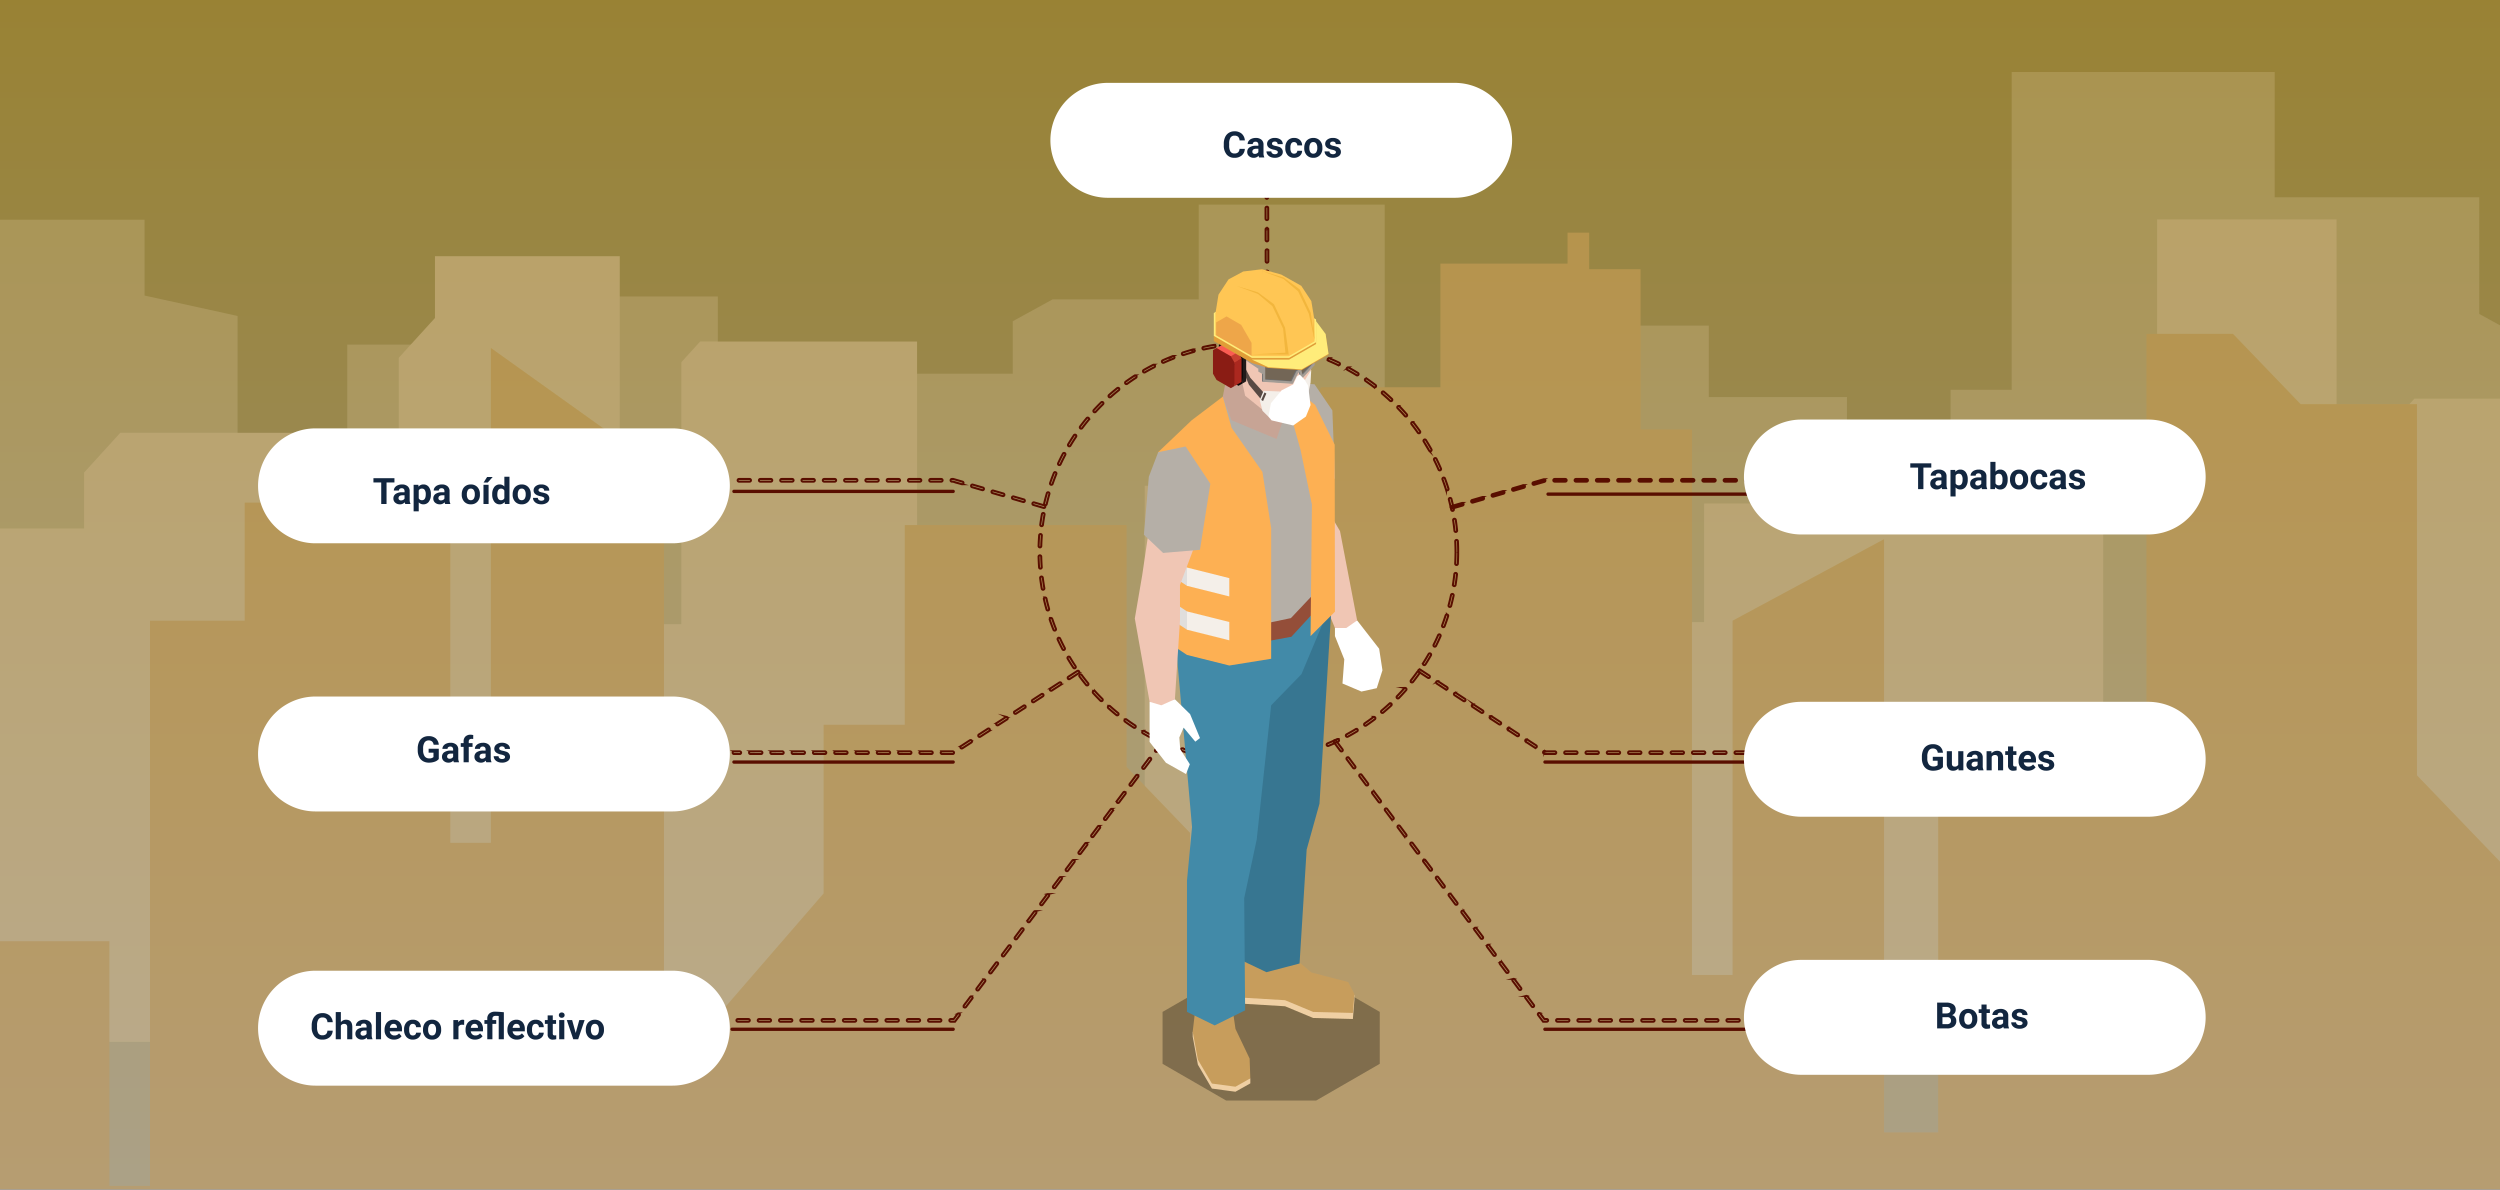 <svg xmlns="http://www.w3.org/2000/svg" xmlns:xlink="http://www.w3.org/1999/xlink" width="1240" height="590" viewBox="0 0 1240 590">
  <rect x="0" y="0" width="1240" height="590" fill="#333333" stroke="none"/>
  <defs>
    <linearGradient id="linear-gradient" x1="0.5" x2="0.5" y2="1" gradientUnits="objectBoundingBox">
      <stop offset="0" stop-color="#fef0c1"/>
      <stop offset="1" stop-color="#fccd32"/>
    </linearGradient>
    <clipPath id="clip-path">
      <rect id="Rectángulo_376022" data-name="Rectángulo 376022" width="1240" height="590" transform="translate(180 8464.333)" fill="url(#linear-gradient)"/>
    </clipPath>
    <clipPath id="clip-path-2">
      <rect id="Rectángulo_378559" data-name="Rectángulo 378559" width="1330.519" height="571.639" fill="none"/>
    </clipPath>
    <clipPath id="clip-path-3">
      <rect id="Rectángulo_378558" data-name="Rectángulo 378558" width="1330.519" height="571.639" fill="#f8e1c3"/>
    </clipPath>
    <clipPath id="clip-path-4">
      <path id="Trazado_824787" data-name="Trazado 824787" d="M1326.963,199.427V141.564H1225.5v-62.2H1095.04V237.038H1064.73v36.888h-23.719v88.24h-27.673V240.654H944.816v-35.44H905.942V261.99L869.7,281.881V396.159H784.052V145.181H691.809v47.013H619.333l-19.766,10.849v26.039H508.643l-17.132,9.4v88.24H453.3V190.747H382.138v23.869H269.472v57.5l-20.425,11.212v56.479H215.076V200.422L168.955,190.3v-37.61H45.088V311.807H34V651H445.81v-.4l918.709-.6V220.04Z" transform="translate(-34 -79.362)" fill="#f8e1c3"/>
    </clipPath>
    <clipPath id="clip-path-5">
      <path id="Trazado_824788" data-name="Trazado 824788" d="M300.742,156.615v30.666l-17.935,19.712V518.029H262.216v-249.7H250.258V244.231H144.645L126.71,263.944v27.745H85V546.322H733.827V363.971H707.257V270.515H652.789V425.3H627.548v29.206l-31.883-55.491h-55.8V198.963H432.262l-9.3,10.221V339.146H392.407V156.615Zm854.194-18.253V539.955l-26.763-29.419V279.3H930.248v58.837H825.684v208.19H1325V227.3h-42.468l-18.673,20.524v62.941h-19.917v-172.4Z" transform="translate(-85 -138.362)" fill="#f6d8b2"/>
    </clipPath>
    <clipPath id="clip-path-6">
      <path id="Trazado_824789" data-name="Trazado 824789" d="M862.5,143.667v15.341H799.439v61.365H740.4l-14.76,20.919V492.331H675.323V441.426l-31.532-32.774V288.711H533.763v99.02H493.509V471.41L445.2,527.2H414.342V262.211l-85.876-61.365v245.46H308.341V277.552H206.364v58.576H159.4V616.456H139.273V495.121H85V635.568H1325V455.629l-41.17-42.793V228.74h-57.7l-33.546-34.865h-42.936V379.362H1046.33V589.956h-26.836V295.685l-75.142,40.444V511.857H924.226V241.292h-25.5V161.8H873.237V143.667Z" transform="translate(-85 -143.667)" fill="none"/>
    </clipPath>
    <clipPath id="clip-path-7">
      <rect id="Rectángulo_378270" data-name="Rectángulo 378270" width="515.046" height="482.625" transform="translate(0 96)" fill="none"/>
    </clipPath>
    <clipPath id="clip-path-8">
      <rect id="Rectángulo_378267" data-name="Rectángulo 378267" width="107.722" height="62.184" fill="none"/>
    </clipPath>
    <clipPath id="clip-path-9">
      <rect id="Rectángulo_378268" data-name="Rectángulo 378268" width="17.571" height="19.581" fill="none"/>
    </clipPath>
  </defs>
  <g id="Grupo_1074676" data-name="Grupo 1074676" transform="translate(-180 -8464.333)">
    <g id="Enmascarar_grupo_407" data-name="Enmascarar grupo 407" clip-path="url(#clip-path)">
      <g id="Rectángulo_378569" data-name="Rectángulo 378569" transform="translate(1427 9066) rotate(180)" stroke="#707070" stroke-width="1" opacity="0.51" fill="url(#linear-gradient)">
        <rect width="1272" height="615" stroke="none"/>
        <rect x="0.5" y="0.5" width="1271" height="614" fill="none"/>
      </g>
      <g id="Grupo_1074671" data-name="Grupo 1074671" transform="translate(2938 10657.58)" opacity="0.35">
        <g id="Grupo_1074666" data-name="Grupo 1074666" transform="translate(-2758 -2256.002)">
          <g id="Grupo_1074674" data-name="Grupo 1074674" transform="translate(0 0)">
            <g id="Grupo_1074664" data-name="Grupo 1074664" transform="translate(-63.24 98.41)" opacity="0.71">
              <g id="Grupo_1074663" data-name="Grupo 1074663">
                <g id="Grupo_1074662" data-name="Grupo 1074662" clip-path="url(#clip-path-2)">
                  <g id="Grupo_1074661" data-name="Grupo 1074661" opacity="0.71">
                    <g id="Grupo_1074660" data-name="Grupo 1074660">
                      <g id="Grupo_1074659" data-name="Grupo 1074659" clip-path="url(#clip-path-3)">
                        <g id="Grupo_1074658" data-name="Grupo 1074658">
                          <g id="Grupo_1074657" data-name="Grupo 1074657" clip-path="url(#clip-path-4)">
                            <rect id="Rectángulo_378557" data-name="Rectángulo 378557" width="1330.519" height="571.639" fill="#f8e1c3"/>
                          </g>
                        </g>
                      </g>
                    </g>
                  </g>
                </g>
              </g>
            </g>
          </g>
        </g>
        <g id="Grupo_1074668" data-name="Grupo 1074668" transform="translate(-2758 -2084.432)">
          <g id="Grupo_1074667" data-name="Grupo 1074667" transform="translate(0 0)" clip-path="url(#clip-path-5)">
            <rect id="Rectángulo_378561" data-name="Rectángulo 378561" width="1239.999" height="407.96" transform="translate(0)" fill="#f6d8b2"/>
          </g>
        </g>
        <g id="Grupo_1074670" data-name="Grupo 1074670" transform="translate(-2758 -2077.854)">
          <g id="Grupo_1074669" data-name="Grupo 1074669" transform="translate(0 0)" clip-path="url(#clip-path-6)">
            <path id="Trazado_824790" data-name="Trazado 824790" d="M0,0H1240V491.9H0Z" transform="translate(0 0)" fill="#ecb062"/>
          </g>
        </g>
      </g>
    </g>
    <g id="Grupo_1074675" data-name="Grupo 1074675" transform="translate(542 8449.333)">
      <g id="Grupo_1074046" data-name="Grupo 1074046" clip-path="url(#clip-path-7)">
        <g id="Grupo_1074045" data-name="Grupo 1074045" transform="translate(0 6)">
          <g id="Grupo_1074355" data-name="Grupo 1074355">
            <g id="Grupo_1074356" data-name="Grupo 1074356" transform="translate(0 88.938)">
              <path id="Trazado_824431" data-name="Trazado 824431" d="M406.13,151.23a.658.658,0,0,0,.527-1.055l-3.162-4.227a.661.661,0,1,0-1.058.792l3.164,4.227A.663.663,0,0,0,406.13,151.23Zm-6.329-8.453a.653.653,0,0,0,.4-.132.66.66,0,0,0,.134-.924l-3.164-4.227a.661.661,0,0,0-1.058.792l3.164,4.227A.665.665,0,0,0,399.8,142.776Zm-6.329-8.455a.66.66,0,0,0,.529-1.056l-3.164-4.227a.66.66,0,1,0-1.056.792l3.164,4.227A.66.66,0,0,0,393.472,134.321Zm-6.327-8.455a.66.66,0,0,0,.529-1.056l-3.164-4.226a.66.66,0,1,0-1.058.79l3.164,4.227A.66.66,0,0,0,387.145,125.867Zm-6.329-8.453a.66.66,0,0,0,.529-1.056l-3.164-4.227a.661.661,0,0,0-1.058.792l3.164,4.227A.665.665,0,0,0,380.816,117.413Zm-6.329-8.455a.66.66,0,0,0,.529-1.056l-3.164-4.227a.66.66,0,0,0-1.056.792l3.164,4.227A.659.659,0,0,0,374.488,108.958ZM368.16,100.5a.659.659,0,0,0,.529-1.055l-3.164-4.227a.66.66,0,1,0-1.058.79l3.164,4.227A.66.66,0,0,0,368.16,100.5Zm-6.329-8.455a.652.652,0,0,0,.4-.131.662.662,0,0,0,.134-.925L359.2,86.767a.661.661,0,1,0-1.058.792l3.164,4.226A.66.66,0,0,0,361.831,92.049ZM355.5,83.6a.66.66,0,0,0,.529-1.056l-3.164-4.227a.66.66,0,1,0-1.056.792l3.164,4.226A.657.657,0,0,0,355.5,83.6Zm-6.327-8.455a.661.661,0,0,0,.529-1.056l-3.164-4.227a.661.661,0,0,0-1.058.792l3.164,4.227A.665.665,0,0,0,349.175,75.141Zm-6.329-8.455a.658.658,0,0,0,.529-1.055L340.212,61.4a.661.661,0,0,0-1.058.792l3.164,4.227A.66.66,0,0,0,342.846,66.686Zm-6.329-8.455a.658.658,0,0,0,.529-1.055l-3.164-4.227a.66.66,0,1,0-1.056.792l3.164,4.226A.655.655,0,0,0,336.518,58.231Zm-6.327-8.455a.652.652,0,0,0,.4-.131.661.661,0,0,0,.134-.924l-3.164-4.227a.661.661,0,0,0-1.058.792l3.164,4.227A.663.663,0,0,0,330.19,49.776Zm-6.329-8.453a.66.66,0,0,0,.529-1.056l-3.164-4.227a.661.661,0,0,0-1.058.792l3.164,4.227A.664.664,0,0,0,323.861,41.323Zm-6.327-8.455a.659.659,0,0,0,.529-1.056L314.9,27.586a.659.659,0,1,0-1.056.79l3.164,4.227A.66.66,0,0,0,317.534,32.868Zm-6.327-8.453a.66.66,0,0,0,.527-1.056l-3.164-4.227a.66.66,0,1,0-1.058.79l3.165,4.229A.664.664,0,0,0,311.207,24.415Zm-6.329-8.455a.653.653,0,0,0,.4-.132.66.66,0,0,0,.134-.924l-2.461-3.287H301.11a.66.66,0,1,0,0,1.32h1.176l2.063,2.758A.665.665,0,0,0,304.878,15.96ZM195.5,12.937h5.28a.66.66,0,0,0,0-1.32H195.5a.66.66,0,0,0,0,1.32Zm10.561,0h5.28a.66.66,0,0,0,0-1.32h-5.28a.66.66,0,0,0,0,1.32Zm10.561,0h5.28a.66.66,0,0,0,0-1.32h-5.28a.66.66,0,1,0,0,1.32Zm10.559,0h5.28a.66.66,0,1,0,0-1.32h-5.28a.66.66,0,0,0,0,1.32Zm10.561,0h5.28a.66.66,0,0,0,0-1.32h-5.28a.66.66,0,0,0,0,1.32Zm10.561,0h5.28a.66.66,0,0,0,0-1.32h-5.28a.66.66,0,0,0,0,1.32Zm10.561,0h5.28a.66.66,0,0,0,0-1.32h-5.28a.66.66,0,1,0,0,1.32Zm10.559,0h5.28a.66.66,0,1,0,0-1.32h-5.28a.66.66,0,0,0,0,1.32Zm10.561,0h5.28a.66.66,0,0,0,0-1.32h-5.28a.66.66,0,0,0,0,1.32Zm10.561,0h5.28a.66.66,0,0,0,0-1.32h-5.28a.66.66,0,0,0,0,1.32Z" transform="translate(706.314 438.445) rotate(180)" fill="none" stroke="#590e00" stroke-miterlimit="10" stroke-width="1"/>
              <path id="Trazado_824432" data-name="Trazado 824432" d="M393.644,139.921a.66.66,0,0,0,.361-1.213l-4.421-2.887a.659.659,0,1,0-.721,1.1l4.42,2.888A.648.648,0,0,0,393.644,139.921Zm-8.841-5.775a.66.66,0,0,0,.361-1.213l-4.421-2.888a.66.66,0,0,0-.721,1.105l4.42,2.888A.661.661,0,0,0,384.8,134.146Zm-8.841-5.775a.66.66,0,0,0,.361-1.213l-4.421-2.888a.66.66,0,1,0-.723,1.105l4.421,2.888A.657.657,0,0,0,375.963,128.37Zm-8.841-5.777a.661.661,0,0,0,.361-1.213l-4.421-2.887a.66.66,0,1,0-.723,1.1l4.421,2.888A.657.657,0,0,0,367.122,122.593Zm-8.841-5.777a.659.659,0,0,0,.36-1.211l-4.42-2.888a.66.66,0,1,0-.723,1.105l4.421,2.887A.645.645,0,0,0,358.281,116.816Zm-8.841-5.775a.66.66,0,0,0,.36-1.213l-4.42-2.887a.66.66,0,1,0-.723,1.1l4.421,2.888A.645.645,0,0,0,349.441,111.041Zm-8.841-5.775a.66.66,0,0,0,.36-1.213l-4.42-2.888a.66.66,0,1,0-.723,1.105l4.421,2.888A.657.657,0,0,0,340.6,105.265Zm-8.842-5.777a.66.66,0,0,0,.36-1.213l-.444-.291h-5.141a.66.66,0,1,0,0,1.32h4.749l.117.075A.663.663,0,0,0,331.758,99.488ZM222.79,99.306h3.417a.66.66,0,0,0,0-1.32H222.79a.66.66,0,0,0,0,1.32Zm8.7,0h5.28a.66.66,0,0,0,0-1.32h-5.28a.66.66,0,0,0,0,1.32Zm10.561,0h5.28a.66.66,0,0,0,0-1.32h-5.28a.66.66,0,1,0,0,1.32Zm10.559,0h5.28a.66.66,0,1,0,0-1.32h-5.28a.66.66,0,0,0,0,1.32Zm10.561,0h5.28a.66.66,0,0,0,0-1.32h-5.28a.66.66,0,0,0,0,1.32Zm10.561,0h5.28a.66.66,0,0,0,0-1.32h-5.28a.66.66,0,0,0,0,1.32Zm10.561,0h5.28a.66.66,0,0,0,0-1.32h-5.28a.66.66,0,1,0,0,1.32Zm10.559,0h5.28a.66.66,0,1,0,0-1.32h-5.28a.66.66,0,0,0,0,1.32Zm10.561,0h5.28a.66.66,0,0,0,0-1.32h-5.28a.66.66,0,0,0,0,1.32Zm10.561,0h5.28a.66.66,0,0,0,0-1.32h-5.28a.66.66,0,0,0,0,1.32Z" transform="translate(735.773 392.043) rotate(180)" fill="none" stroke="#590e00" stroke-miterlimit="10" stroke-width="1"/>
              <path id="Trazado_824433" data-name="Trazado 824433" d="M233.25,191.863h5.28a.66.66,0,0,0,0-1.32h-5.28a.66.66,0,0,0,0,1.32Zm10.561,0h5.28a.66.66,0,0,0,0-1.32h-5.28a.66.66,0,1,0,0,1.32Zm10.559,0h5.28a.66.66,0,1,0,0-1.32h-5.28a.66.66,0,0,0,0,1.32Zm10.561,0h5.28a.66.66,0,0,0,0-1.32h-5.28a.66.66,0,0,0,0,1.32Zm10.561,0h5.28a.66.66,0,0,0,0-1.32h-5.28a.66.66,0,0,0,0,1.32Zm10.561,0h5.28a.66.66,0,0,0,0-1.32h-5.28a.66.66,0,1,0,0,1.32Zm10.559,0h5.28a.66.66,0,1,0,0-1.32h-5.28a.66.66,0,0,0,0,1.32Zm10.561,0h5.28a.66.66,0,0,0,0-1.32h-5.28a.66.66,0,0,0,0,1.32Zm10.561,0h5.28a.66.66,0,0,0,0-1.32h-5.28a.66.66,0,0,0,0,1.32Zm10.561,0h5.28a.66.66,0,0,0,0-1.32h-5.28a.66.66,0,1,0,0,1.32Zm10.542-.129a.708.708,0,0,0,.184-.025l5.071-1.47a.661.661,0,0,0-.369-1.27l-5.071,1.47a.66.66,0,0,0,.184,1.294Zm10.143-2.941a.688.688,0,0,0,.183-.025l5.073-1.47a.662.662,0,0,0,.449-.819.656.656,0,0,0-.818-.449L348.8,187.5a.659.659,0,0,0,.184,1.293Zm10.143-2.939a.645.645,0,0,0,.184-.026l5.071-1.47a.66.66,0,1,0-.369-1.268l-5.07,1.47a.66.66,0,0,0,.183,1.294Zm10.143-2.941a.645.645,0,0,0,.184-.026l5.07-1.47a.66.66,0,1,0-.367-1.268l-5.071,1.47a.66.66,0,0,0,.184,1.294Zm10.143-2.941a.644.644,0,0,0,.184-.026l5.071-1.47a.66.66,0,1,0-.367-1.268l-5.073,1.47a.66.66,0,0,0,.184,1.294Z" transform="translate(742.688 349.495) rotate(180)" fill="#590e00" stroke="#590e00" stroke-miterlimit="10" stroke-width="1"/>
              <path id="Trazado_824434" data-name="Trazado 824434" d="M263.118,95.844H371.805a.33.33,0,0,0,0-.659H263.118a.33.33,0,1,0,0,.659Z" transform="translate(776.102 393.549) rotate(180)" fill="none" stroke="#590e00" stroke-miterlimit="10" stroke-width="1"/>
              <path id="Trazado_824435" data-name="Trazado 824435" d="M263.117,9.625h109.65a.33.33,0,1,0,0-.659H263.117a.33.33,0,1,0,0,.659Z" transform="translate(777.063 439.868) rotate(180)" fill="none" stroke="#590e00" stroke-miterlimit="10" stroke-width="1"/>
              <path id="Trazado_824436" data-name="Trazado 824436" d="M2.795,151a.656.656,0,0,0,.529-.264l3.165-4.226a.661.661,0,1,0-1.058-.792L2.267,149.94a.663.663,0,0,0,.132.925A.655.655,0,0,0,2.795,151Zm6.329-8.455a.656.656,0,0,0,.529-.264l3.164-4.226a.66.66,0,1,0-1.056-.792l-3.165,4.226a.662.662,0,0,0,.134.925A.652.652,0,0,0,9.124,142.541Zm6.327-8.453a.665.665,0,0,0,.53-.264l3.164-4.227a.661.661,0,0,0-1.058-.792l-3.164,4.227a.66.66,0,0,0,.527,1.056Zm6.329-8.455a.66.66,0,0,0,.529-.264l3.165-4.227a.661.661,0,0,0-1.058-.792l-3.164,4.227a.66.66,0,0,0,.527,1.056Zm6.329-8.455a.658.658,0,0,0,.529-.264l3.164-4.226a.66.66,0,1,0-1.056-.792l-3.165,4.227a.66.66,0,0,0,.134.924A.652.652,0,0,0,28.109,117.178Zm6.327-8.455a.664.664,0,0,0,.53-.263l3.164-4.227a.661.661,0,1,0-1.058-.792l-3.164,4.227a.658.658,0,0,0,.527,1.055Zm6.329-8.453a.662.662,0,0,0,.529-.264l3.164-4.227a.661.661,0,0,0-1.058-.792l-3.164,4.227a.66.66,0,0,0,.134.924A.653.653,0,0,0,40.765,100.27Zm6.327-8.455a.656.656,0,0,0,.529-.264l3.165-4.227a.66.66,0,0,0-1.058-.79l-3.164,4.226a.66.66,0,0,0,.527,1.056Zm6.329-8.453a.66.66,0,0,0,.529-.264l3.164-4.229a.659.659,0,1,0-1.056-.79l-3.164,4.227a.66.66,0,0,0,.527,1.056Zm6.329-8.455a.664.664,0,0,0,.529-.264l3.164-4.227a.661.661,0,0,0-1.058-.792l-3.164,4.227a.66.66,0,0,0,.134.924A.653.653,0,0,0,59.75,74.907Zm6.327-8.455a.66.66,0,0,0,.529-.264l3.165-4.227a.661.661,0,0,0-1.058-.792L65.55,65.4a.66.66,0,0,0,.527,1.056ZM72.406,58a.656.656,0,0,0,.529-.264L76.1,53.507a.66.66,0,1,0-1.056-.792l-3.165,4.226a.662.662,0,0,0,.134.925A.655.655,0,0,0,72.406,58Zm6.327-8.455a.659.659,0,0,0,.53-.264l3.164-4.226a.661.661,0,1,0-1.058-.792l-3.164,4.227a.658.658,0,0,0,.527,1.055Zm6.329-8.453a.66.66,0,0,0,.529-.264L88.756,36.6a.661.661,0,0,0-1.058-.792l-3.164,4.227a.66.66,0,0,0,.527,1.056Zm6.329-8.455a.66.66,0,0,0,.529-.264l3.164-4.227a.66.66,0,1,0-1.056-.792l-3.165,4.227A.66.66,0,0,0,91,32.5.653.653,0,0,0,91.391,32.634Zm6.329-8.455a.66.66,0,0,0,.529-.264l3.164-4.227a.661.661,0,0,0-1.058-.792l-3.164,4.229a.66.66,0,0,0,.134.924A.652.652,0,0,0,97.72,24.179Zm6.327-8.455a.659.659,0,0,0,.529-.263l1.889-2.524h1.467a.66.66,0,1,0,0-1.32H105.8L103.52,14.67a.658.658,0,0,0,.527,1.055Zm9.165-2.787h5.28a.66.66,0,0,0,0-1.32h-5.28a.66.66,0,0,0,0,1.32Zm10.561,0h5.28a.66.66,0,0,0,0-1.32h-5.28a.66.66,0,0,0,0,1.32Zm10.561,0h5.28a.66.66,0,0,0,0-1.32h-5.28a.66.66,0,1,0,0,1.32Zm10.559,0h5.28a.66.66,0,1,0,0-1.32h-5.28a.66.66,0,0,0,0,1.32Zm10.561,0h5.28a.66.66,0,0,0,0-1.32h-5.28a.66.66,0,0,0,0,1.32Zm10.561,0h5.28a.66.66,0,0,0,0-1.32h-5.28a.66.66,0,0,0,0,1.32Zm10.561,0h5.28a.66.66,0,0,0,0-1.32h-5.28a.66.66,0,1,0,0,1.32Zm10.559,0h5.28a.66.66,0,1,0,0-1.32h-5.28a.66.66,0,0,0,0,1.32Zm10.561,0h5.28a.66.66,0,0,0,0-1.32H197.7a.66.66,0,0,0,0,1.32Zm10.561,0h5.28a.66.66,0,0,0,0-1.32h-5.28a.66.66,0,0,0,0,1.32Z" transform="translate(217.48 438.445) rotate(180)" fill="none" stroke="#590e00" stroke-miterlimit="10" stroke-width="1"/>
              <path id="Trazado_824437" data-name="Trazado 824437" d="M77.29,307.03c2.043,0,2.043-1.32-1.585-4.151a.66.66,0,1,0-1.038.815Zm-5.365-7.236a.659.659,0,0,0,.518-1.067l-3.264-4.151a.66.66,0,1,0-1.038.815l3.264,4.151A.655.655,0,0,0,71.925,299.794Zm-6.526-8.3a.669.669,0,0,0,.407-.141.662.662,0,0,0,.111-.927l-3.264-4.152a.66.66,0,1,0-1.038.815l3.264,4.152A.656.656,0,0,0,65.4,291.493Zm-6.527-8.3a.668.668,0,0,0,.409-.14.662.662,0,0,0,.111-.927l-3.264-4.152a.66.66,0,1,0-1.038.815l3.264,4.152A.654.654,0,0,0,58.872,283.188Zm-6.524-8.3a.66.66,0,0,0,.518-1.067L49.6,269.667a.66.66,0,1,0-1.038.815l3.264,4.152A.655.655,0,0,0,52.348,274.886Zm-6.526-8.3a.658.658,0,0,0,.518-1.067l-3.264-4.151a.66.66,0,0,0-1.038.815l3.264,4.151A.655.655,0,0,0,45.823,266.582Zm-6.527-8.3a.658.658,0,0,0,.518-1.067l-3.262-4.152a.66.66,0,1,0-1.038.815l3.262,4.152A.659.659,0,0,0,39.3,258.279Zm-6.526-8.3a.658.658,0,0,0,.518-1.067l-3.262-4.152a.66.66,0,1,0-1.038.815l3.262,4.152A.659.659,0,0,0,32.77,249.976Zm-6.526-8.3a.658.658,0,0,0,.518-1.067L23.5,236.455a.66.66,0,1,0-1.038.815l3.262,4.152A.659.659,0,0,0,26.244,241.674Zm-6.526-8.3a.66.66,0,0,0,.518-1.068l-3.262-4.151a.66.66,0,1,0-1.038.815l3.262,4.151A.656.656,0,0,0,19.719,233.371Zm-6.526-8.3A.658.658,0,0,0,13.711,224l-3.262-4.151a.66.66,0,1,0-1.038.815l3.262,4.151A.657.657,0,0,0,13.193,225.067Zm-6.526-8.3a.658.658,0,0,0,.518-1.067l-3.262-4.152a.66.66,0,1,0-1.038.815l3.262,4.152A.659.659,0,0,0,6.667,216.764Z" transform="matrix(-0.788, -0.616, 0.616, -0.788, 138.772, 303.29)" fill="none" stroke="#590e00" stroke-miterlimit="10" stroke-width="1"/>
              <path id="Trazado_824438" data-name="Trazado 824438" d="M1.572,139.28a.664.664,0,0,0,.358-.1l4.436-2.864A.66.66,0,1,0,5.65,135.2l-4.436,2.862a.66.66,0,0,0,.358,1.214Zm8.873-5.726a.644.644,0,0,0,.357-.106l4.436-2.864a.659.659,0,1,0-.715-1.108l-4.436,2.864a.66.66,0,0,0,.358,1.214Zm8.873-5.728a.644.644,0,0,0,.357-.106l4.436-2.864a.659.659,0,1,0-.715-1.108l-4.436,2.864a.66.66,0,0,0,.358,1.214Zm8.873-5.726a.664.664,0,0,0,.357-.106l4.436-2.864a.659.659,0,0,0-.715-1.108l-4.436,2.864a.66.66,0,0,0,.358,1.214Zm8.871-5.728a.653.653,0,0,0,.358-.106l4.436-2.864a.66.66,0,0,0-.716-1.108L36.7,115.158a.66.66,0,0,0,.358,1.214Zm8.873-5.728a.655.655,0,0,0,.357-.1l4.436-2.864a.66.66,0,0,0-.715-1.11l-4.436,2.864a.66.66,0,0,0,.358,1.214Zm8.873-5.728a.655.655,0,0,0,.357-.1l4.436-2.864a.66.66,0,0,0-.716-1.11L54.45,103.7a.66.66,0,0,0,.358,1.214Zm8.905-5.611h5.28a.66.66,0,1,0,0-1.32h-5.28a.66.66,0,0,0,0,1.32Zm10.561,0h5.28a.66.66,0,0,0,0-1.32h-5.28a.66.66,0,0,0,0,1.32Zm10.561,0h5.28a.66.66,0,0,0,0-1.32h-5.28a.66.66,0,0,0,0,1.32Zm10.561,0h5.28a.66.66,0,0,0,0-1.32H95.4a.66.66,0,1,0,0,1.32Zm10.559,0h5.28a.66.66,0,1,0,0-1.32h-5.28a.66.66,0,0,0,0,1.32Zm10.561,0h5.28a.66.66,0,0,0,0-1.32h-5.28a.66.66,0,0,0,0,1.32Zm10.561,0h5.28a.66.66,0,0,0,0-1.32h-5.28a.66.66,0,0,0,0,1.32Zm10.561,0h5.28a.66.66,0,0,0,0-1.32h-5.28a.66.66,0,1,0,0,1.32Zm10.559,0h5.28a.66.66,0,1,0,0-1.32H148.2a.66.66,0,0,0,0,1.32Zm10.561,0h5.28a.66.66,0,0,0,0-1.32h-5.28a.66.66,0,0,0,0,1.32Zm10.561,0h2.868a.66.66,0,0,0,0-1.32h-2.868a.66.66,0,0,0,0,1.32Z" transform="translate(174.249 392.043) rotate(180)" fill="none" stroke="#590e00" stroke-miterlimit="10" stroke-width="1"/>
              <path id="Trazado_824439" data-name="Trazado 824439" d="M48.148,191.76h.7a.66.66,0,1,0,0-1.321h-.513l-4.4-1.276a.661.661,0,0,0-.367,1.27Zm5.981,0h5.28a.66.66,0,0,0,0-1.321H54.13a.66.66,0,0,0,0,1.321Zm10.561,0h5.28a.66.66,0,0,0,0-1.321h-5.28a.66.66,0,0,0,0,1.321Zm10.561,0h5.28a.66.66,0,0,0,0-1.321h-5.28a.66.66,0,1,0,0,1.321Zm10.559,0h5.28a.66.66,0,1,0,0-1.321h-5.28a.66.66,0,0,0,0,1.321Zm10.561,0h5.28a.66.66,0,0,0,0-1.321h-5.28a.66.66,0,0,0,0,1.321Zm10.561,0h5.28a.66.66,0,0,0,0-1.321h-5.28a.66.66,0,0,0,0,1.321Zm10.561,0h5.28a.66.66,0,0,0,0-1.321h-5.28a.66.66,0,1,0,0,1.321Zm10.559,0h5.28a.66.66,0,1,0,0-1.321h-5.28a.66.66,0,0,0,0,1.321Zm10.561,0h5.28a.66.66,0,0,0,0-1.321h-5.28a.66.66,0,0,0,0,1.321Zm10.561,0h5.28a.66.66,0,0,0,0-1.321h-5.28a.66.66,0,0,0,0,1.321ZM38.682,188.989a.66.66,0,0,0,.184-1.294l-5.071-1.47a.66.66,0,1,0-.367,1.268l5.071,1.47A.633.633,0,0,0,38.682,188.989Zm-10.143-2.941a.66.66,0,0,0,.184-1.294l-5.071-1.47a.66.66,0,0,0-.367,1.268l5.071,1.47A.633.633,0,0,0,28.539,186.048ZM18.4,183.107a.66.66,0,0,0,.184-1.294l-5.071-1.47a.66.66,0,0,0-.367,1.268l5.071,1.47A.627.627,0,0,0,18.4,183.107ZM8.254,180.167a.66.66,0,0,0,.184-1.294L3.367,177.4A.66.66,0,1,0,3,178.671l5.071,1.47A.626.626,0,0,0,8.254,180.167Z" transform="translate(158.991 349.393) rotate(180)" fill="none" stroke="#590e00" stroke-miterlimit="10" stroke-width="1"/>
              <path id="Trazado_824440" data-name="Trazado 824440" d="M1.8,270.32H109.957a.33.33,0,0,0,0-.659H1.8a.33.33,0,1,0,0,.659Z" transform="translate(515.783 435.145) rotate(180)" fill="none" stroke="#590e00" stroke-miterlimit="10" stroke-width="1"/>
              <path id="Trazado_824441" data-name="Trazado 824441" d="M1.457,183.17H110.143a.33.33,0,1,0,0-.659H1.457a.33.33,0,1,0,0,.659Z" transform="translate(112.204 346.632) rotate(180)" fill="none" stroke="#590e00" stroke-miterlimit="10" stroke-width="1"/>
              <path id="Trazado_824442" data-name="Trazado 824442" d="M1.457,95.844H110.143a.33.33,0,1,0,0-.659H1.457a.33.33,0,1,0,0,.659Z" transform="translate(112.204 393.549) rotate(180)" fill="none" stroke="#590e00" stroke-miterlimit="10" stroke-width="1"/>
              <path id="Trazado_824443" data-name="Trazado 824443" d="M.831,9.625h109.65a.33.33,0,0,0,0-.659H.831a.33.33,0,1,0,0,.659Z" transform="translate(111.578 439.868) rotate(180)" fill="none" stroke="#590e00" stroke-miterlimit="10" stroke-width="1"/>
              <path id="Trazado_824444" data-name="Trazado 824444" d="M203.689,303.649l1.187-.006a.659.659,0,0,0-.006-1.319h-.006l-1.174.006q-2.043,0-4.072-.08a.633.633,0,0,0-.686.633.662.662,0,0,0,.633.687Q201.619,303.649,203.689,303.649Zm6.453-.2.042,0c1.752-.106,3.533-.263,5.291-.46a.661.661,0,0,0-.149-1.313c-1.734.2-3.493.35-5.224.455a.66.66,0,0,0,.04,1.319Zm-15.818-.22a.66.66,0,0,0,.058-1.317c-1.736-.157-3.486-.358-5.21-.6a.66.66,0,0,0-.184,1.307c1.743.247,3.519.452,5.276.61C194.284,303.231,194.3,303.233,194.324,303.233Zm26.3-.964a.647.647,0,0,0,.108-.008c1.72-.284,3.476-.62,5.216-1a.659.659,0,1,0-.28-1.288c-1.719.372-3.451.7-5.151.982a.66.66,0,0,0,.108,1.311Zm-36.751-.515a.66.66,0,0,0,.126-1.308c-1.7-.331-3.423-.71-5.122-1.131a.66.66,0,0,0-.317,1.282c1.719.426,3.463.81,5.185,1.145A.731.731,0,0,0,183.877,301.754Zm47.061-1.731a.683.683,0,0,0,.174-.023c1.7-.464,3.413-.978,5.088-1.53a.659.659,0,1,0-.412-1.253c-1.654.543-3.343,1.05-5.024,1.508a.66.66,0,0,0,.174,1.3Zm-57.3-.807a.661.661,0,0,0,.192-1.293c-1.666-.5-3.342-1.061-4.978-1.651a.661.661,0,0,0-.449,1.244c1.659.6,3.354,1.159,5.042,1.671A.648.648,0,0,0,173.634,299.216Zm67.341-2.49a.681.681,0,0,0,.238-.045c1.648-.636,3.3-1.325,4.913-2.048a.659.659,0,1,0-.538-1.2c-1.593.712-3.224,1.391-4.85,2.018a.661.661,0,0,0,.237,1.277Zm-77.256-1.084a.66.66,0,0,0,.255-1.268c-1.606-.673-3.211-1.4-4.775-2.146a.659.659,0,0,0-.572,1.188c1.583.761,3.21,1.493,4.836,2.175A.674.674,0,0,0,163.719,295.642Zm86.908-3.233a.662.662,0,0,0,.3-.072c1.58-.806,3.153-1.66,4.675-2.538a.66.66,0,1,0-.661-1.142c-1.5.865-3.055,1.709-4.613,2.5a.66.66,0,0,0,.3,1.248Zm-96.4-1.333a.66.66,0,0,0,.317-1.239c-1.52-.83-3.045-1.714-4.533-2.626a.659.659,0,0,0-.69,1.124c1.507.925,3.051,1.82,4.592,2.659A.647.647,0,0,0,154.225,291.076Zm105.553-3.943a.667.667,0,0,0,.36-.106c1.487-.962,2.962-1.972,4.389-3a.661.661,0,1,0-.773-1.071c-1.407,1.016-2.865,2.014-4.333,2.964a.661.661,0,0,0,.358,1.214ZM145.24,285.559a.66.66,0,0,0,.374-1.2c-1.442-.992-2.87-2.026-4.243-3.074a.661.661,0,0,0-.8,1.05c1.391,1.062,2.838,2.109,4.3,3.113A.659.659,0,0,0,145.24,285.559Zm123.1-4.607a.66.66,0,0,0,.412-.144c1.384-1.11,2.749-2.263,4.058-3.428a.66.66,0,0,0-.876-.988c-1.294,1.151-2.643,2.292-4.008,3.387a.659.659,0,0,0,.414,1.174Zm-131.485-1.794a.65.65,0,0,0,.5-.234.657.657,0,0,0-.075-.928c-1.334-1.134-2.65-2.309-3.912-3.493a.659.659,0,0,0-.9.961c1.276,1.2,2.609,2.389,3.961,3.537A.658.658,0,0,0,136.859,279.158Zm139.373-5.219a.663.663,0,0,0,.463-.191c1.257-1.239,2.5-2.524,3.689-3.82a.66.66,0,0,0-.973-.893c-1.174,1.281-2.4,2.55-3.642,3.772a.661.661,0,0,0,.463,1.131Zm-147.065-2a.659.659,0,0,0,.475-1.118c-1.208-1.254-2.4-2.556-3.542-3.871a.66.66,0,1,0-.995.867c1.156,1.33,2.363,2.649,3.585,3.92A.664.664,0,0,0,129.166,271.934Zm154.2-5.769a.66.66,0,0,0,.509-.238c1.119-1.351,2.223-2.755,3.282-4.175a.66.66,0,0,0-1.058-.789c-1.045,1.4-2.135,2.787-3.241,4.12a.661.661,0,0,0,.507,1.082Zm-161.125-2.2a.659.659,0,0,0,.52-1.067c-1.078-1.376-2.132-2.793-3.13-4.212a.661.661,0,0,0-1.081.761c1.013,1.437,2.078,2.872,3.171,4.266A.657.657,0,0,0,122.241,263.965Zm167.432-6.254a.662.662,0,0,0,.549-.292c.981-1.465,1.935-2.973,2.839-4.483a.66.66,0,1,0-1.133-.678c-.892,1.491-1.835,2.981-2.8,4.426a.661.661,0,0,0,.549,1.027ZM116.16,255.334a.653.653,0,0,0,.352-.1.66.66,0,0,0,.206-.91c-.933-1.48-1.839-3-2.687-4.512a.66.66,0,0,0-1.15.647c.859,1.533,1.774,3.068,2.721,4.569A.655.655,0,0,0,116.16,255.334Zm178.924-6.667a.661.661,0,0,0,.584-.35c.826-1.557,1.622-3.153,2.366-4.745a.66.66,0,0,0-1.2-.56c-.735,1.573-1.52,3.15-2.335,4.686a.657.657,0,0,0,.272.892A.645.645,0,0,0,295.084,248.667Zm-184.1-2.546a.662.662,0,0,0,.592-.953c-.776-1.566-1.522-3.17-2.212-4.765a.66.66,0,1,0-1.211.526c.7,1.614,1.454,3.239,2.24,4.825A.663.663,0,0,0,110.985,246.121Zm188.557-7a.658.658,0,0,0,.61-.412c.663-1.628,1.293-3.3,1.874-4.971a.66.66,0,1,0-1.247-.433c-.575,1.648-1.2,3.3-1.848,4.907a.659.659,0,0,0,.363.861A.64.64,0,0,0,299.542,239.123Zm-192.76-2.7a.636.636,0,0,0,.231-.042.66.66,0,0,0,.389-.849c-.613-1.637-1.188-3.308-1.714-4.971a.659.659,0,0,0-1.257.4c.53,1.685,1.115,3.379,1.734,5.036A.662.662,0,0,0,106.782,236.421Zm196.223-7.265a.656.656,0,0,0,.632-.477c.495-1.7.948-3.425,1.353-5.137a.659.659,0,0,0-.492-.792.653.653,0,0,0-.793.49c-.4,1.691-.847,3.4-1.333,5.07a.657.657,0,0,0,.449.819A.637.637,0,0,0,303.006,229.156ZM103.6,226.346a.626.626,0,0,0,.166-.023.657.657,0,0,0,.472-.8c-.438-1.685-.839-3.4-1.188-5.107a.661.661,0,0,0-1.294.266c.355,1.726.759,3.467,1.207,5.173A.661.661,0,0,0,103.6,226.346Zm201.826-7.463a.66.66,0,0,0,.649-.541c.315-1.737.59-3.5.818-5.248a.66.66,0,1,0-1.31-.171c-.223,1.723-.5,3.466-.806,5.18a.66.66,0,0,0,.53.769A.772.772,0,0,0,305.427,218.882Zm-203.958-2.872a.6.6,0,0,0,.1-.009.659.659,0,0,0,.552-.752c-.263-1.714-.486-3.465-.663-5.2a.659.659,0,0,0-1.311.134c.177,1.762.4,3.534.669,5.271A.661.661,0,0,0,101.468,216.011Zm205.316-7.591a.662.662,0,0,0,.658-.609c.138-1.76.231-3.545.28-5.3a.66.66,0,1,0-1.319-.035c-.048,1.736-.143,3.5-.277,5.236a.657.657,0,0,0,.6.709Zm-206.376-2.907.032,0a.66.66,0,0,0,.626-.692c-.088-1.729-.131-3.493-.131-5.244a.68.68,0,0,0-.06-.275.692.692,0,0,0,.06-.277c.011-1.734.063-3.5.16-5.244a.656.656,0,0,0-.623-.695.644.644,0,0,0-.695.623c-.1,1.768-.152,3.554-.161,5.308a.649.649,0,0,0,.061.28.659.659,0,0,0-.061.28c0,1.772.045,3.559.132,5.31A.66.66,0,0,0,100.408,205.513Zm206.667-7.643h.017a.661.661,0,0,0,.644-.676c-.038-1.769-.125-3.554-.252-5.3a.65.65,0,0,0-.709-.612.658.658,0,0,0-.607.707c.126,1.728.209,3.491.249,5.24A.659.659,0,0,0,307.075,197.87Zm-206.209-8.727a.659.659,0,0,0,.655-.59c.18-1.714.412-3.463.689-5.2a.661.661,0,0,0-1.305-.209c-.278,1.757-.513,3.53-.7,5.267a.663.663,0,0,0,.589.726A.54.54,0,0,0,100.866,189.143Zm205.44-1.8a.475.475,0,0,0,.081-.006.661.661,0,0,0,.575-.736c-.218-1.754-.483-3.522-.79-5.253a.66.66,0,1,0-1.3.231c.3,1.708.566,3.453.781,5.185A.661.661,0,0,0,306.306,187.346Zm-203.789-8.622a.663.663,0,0,0,.646-.524c.358-1.7.769-3.42,1.216-5.1a.66.66,0,1,0-1.276-.34c-.452,1.7-.867,3.442-1.233,5.167a.661.661,0,0,0,.51.782A.593.593,0,0,0,102.517,178.723Zm201.952-1.769a.681.681,0,0,0,.149-.015.661.661,0,0,0,.5-.792c-.394-1.714-.841-3.445-1.324-5.144a.66.66,0,1,0-1.27.36c.478,1.679.918,3.388,1.305,5.079A.662.662,0,0,0,304.469,176.954Zm-199.241-8.43a.656.656,0,0,0,.627-.457c.532-1.651,1.116-3.316,1.736-4.95a.66.66,0,0,0-1.234-.467c-.629,1.654-1.219,3.34-1.757,5.011a.657.657,0,0,0,.629.862Zm196.352-1.719a.658.658,0,0,0,.623-.873c-.569-1.673-1.193-3.353-1.848-4.991a.661.661,0,0,0-1.227.49c.649,1.619,1.262,3.276,1.828,4.928A.658.658,0,0,0,301.581,166.805Zm-192.612-8.137a.661.661,0,0,0,.606-.394c.7-1.59,1.447-3.182,2.227-4.738a.66.66,0,0,0-1.181-.592c-.79,1.574-1.55,3.19-2.257,4.8a.66.66,0,0,0,.34.87A.648.648,0,0,0,108.968,158.669Zm188.684-1.68a.661.661,0,0,0,.6-.936c-.736-1.6-1.526-3.2-2.35-4.772a.659.659,0,1,0-1.168.612c.813,1.551,1.594,3.138,2.32,4.712A.659.659,0,0,0,297.653,156.988ZM113.7,149.253a.659.659,0,0,0,.573-.334c.864-1.52,1.772-3.031,2.7-4.489a.66.66,0,1,0-1.115-.709c-.941,1.476-1.862,3.005-2.735,4.544a.66.66,0,0,0,.573.987Zm179.047-1.622a.661.661,0,0,0,.567-1c-.9-1.519-1.851-3.035-2.824-4.5a.66.66,0,1,0-1.1.729c.962,1.451,1.9,2.948,2.789,4.449A.658.658,0,0,0,292.743,147.631ZM119.36,140.363a.659.659,0,0,0,.538-.278c1.01-1.419,2.068-2.829,3.147-4.192a.66.66,0,0,0-1.036-.819c-1.091,1.38-2.163,2.81-3.185,4.246a.66.66,0,0,0,.536,1.044Zm167.546-1.536a.659.659,0,0,0,.529-1.051c-1.05-1.422-2.149-2.832-3.265-4.194a.66.66,0,0,0-1.021.838c1.1,1.345,2.186,2.736,3.225,4.14A.656.656,0,0,0,286.906,138.827Zm-161-6.738a.663.663,0,0,0,.5-.224c1.145-1.307,2.343-2.6,3.556-3.855a.66.66,0,1,0-.947-.919c-1.23,1.268-2.441,2.581-3.6,3.9a.661.661,0,0,0,.5,1.1Zm154.3-1.422a.66.66,0,0,0,.487-1.1c-1.191-1.31-2.427-2.6-3.674-3.838a.66.66,0,0,0-.93.936c1.231,1.222,2.452,2.5,3.628,3.789A.655.655,0,0,0,280.207,130.668Zm-146.953-6.151a.664.664,0,0,0,.45-.178c1.271-1.184,2.593-2.354,3.929-3.474a.66.66,0,0,0-.849-1.011c-1.354,1.136-2.692,2.321-3.981,3.52a.66.66,0,0,0,.45,1.144Zm139.465-1.287a.659.659,0,0,0,.44-1.15c-1.31-1.176-2.67-2.335-4.041-3.445a.66.66,0,0,0-.83,1.025c1.354,1.1,2.7,2.24,3.991,3.4A.66.66,0,0,0,272.719,123.23Zm-131.382-5.5a.656.656,0,0,0,.4-.135c1.385-1.048,2.821-2.078,4.264-3.059a.66.66,0,0,0-.742-1.091c-1.462.993-2.915,2.035-4.318,3.1a.661.661,0,0,0,.4,1.187ZM264.518,116.6a.661.661,0,0,0,.39-1.194c-1.425-1.038-2.895-2.051-4.369-3.015a.66.66,0,0,0-.721,1.105c1.454.95,2.905,1.952,4.312,2.978A.662.662,0,0,0,264.518,116.6ZM150.073,111.79a.666.666,0,0,0,.343-.1c1.482-.9,3.015-1.779,4.555-2.61a.66.66,0,1,0-.627-1.162c-1.559.842-3.111,1.732-4.613,2.644a.661.661,0,0,0,.343,1.225Zm105.618-.962a.66.66,0,0,0,.334-1.23c-1.52-.885-3.084-1.745-4.649-2.553a.66.66,0,1,0-.606,1.173c1.545.8,3.088,1.646,4.589,2.521A.669.669,0,0,0,255.691,110.828Zm-96.319-4.055a.66.66,0,0,0,.283-.065c1.576-.749,3.191-1.465,4.8-2.131a.661.661,0,0,0-.506-1.221c-1.631.675-3.267,1.4-4.864,2.16a.66.66,0,0,0,.284,1.256Zm86.959-.778a.66.66,0,0,0,.272-1.262c-1.6-.726-3.244-1.42-4.882-2.063a.66.66,0,1,0-.483,1.228c1.617.635,3.239,1.32,4.821,2.037A.654.654,0,0,0,246.33,105.995Zm-77.187-3.262a.658.658,0,0,0,.221-.038c1.645-.583,3.322-1.128,4.985-1.623a.66.66,0,1,0-.377-1.265c-1.685.5-3.385,1.055-5.05,1.645a.66.66,0,0,0,.22,1.282Zm67.374-.592a.66.66,0,0,0,.209-1.285c-1.679-.561-3.388-1.084-5.079-1.554a.66.66,0,1,0-.354,1.271c1.669.464,3.357.981,5.014,1.534A.661.661,0,0,0,236.518,102.141ZM179.26,99.726a.594.594,0,0,0,.154-.02c1.694-.409,3.419-.781,5.127-1.1a.66.66,0,0,0-.244-1.3c-1.729.326-3.477.7-5.191,1.118a.66.66,0,0,0,.155,1.3Zm47.092-.412a.66.66,0,0,0,.143-1.305c-1.722-.384-3.476-.73-5.21-1.025a.66.66,0,1,0-.221,1.3c1.712.292,3.443.633,5.144,1.013A.673.673,0,0,0,226.352,99.314Zm-36.726-1.545a.868.868,0,0,0,.089,0c1.72-.235,3.474-.427,5.214-.575a.659.659,0,0,0-.111-1.314c-1.763.148-3.539.344-5.28.58a.66.66,0,0,0,.088,1.314Zm26.325-.228a.66.66,0,0,0,.077-1.316c-1.754-.208-3.534-.372-5.29-.489a.66.66,0,1,0-.088,1.317c1.732.115,3.49.277,5.222.483A.669.669,0,0,0,215.951,97.542Zm-15.809-.659h.021c1.743-.06,3.5-.075,5.247-.046h.011a.66.66,0,0,0,.011-1.319c-1.771-.029-3.549-.014-5.311.046a.66.66,0,0,0,.022,1.319Z" transform="translate(460.87 393.377) rotate(180)" fill="none" stroke="#590e00" stroke-miterlimit="10" stroke-width="1"/>
              <rect id="Rectángulo_378332" data-name="Rectángulo 378332" width="515.046" height="497.635" transform="translate(515.046 444.687) rotate(180)" fill="none"/>
            </g>
            <g id="Grupo_1074040" data-name="Grupo 1074040" transform="translate(214.637 492.686)" opacity="0.3">
              <g id="Grupo_1074039" data-name="Grupo 1074039" transform="translate(0 0)">
                <g id="Grupo_1074038" data-name="Grupo 1074038" clip-path="url(#clip-path-8)">
                  <path id="Trazado_824026" data-name="Trazado 824026" d="M120.7,293.109l31.55-18.21h44.623l31.549,18.208v25.766l-31.549,18.209H152.248L120.7,318.873Z" transform="translate(-120.705 -274.899)"/>
                </g>
              </g>
            </g>
            <path id="Trazado_824027" data-name="Trazado 824027" d="M130.658,136.76l10.912,14.034,1.642,10.684-2.828,8.882-7.6,1.679-9.4-3.994.9-11.969-4.634-11.55v-4.006l5.147-3.244Z" transform="translate(180.486 179.975)" fill="#fff"/>
            <path id="Trazado_824028" data-name="Trazado 824028" d="M144.318,95.973l4.5,7.639,8.5,44.313-5.406,3.759h-5.6l-15.422-37.238-1.382-10.834Z" transform="translate(153.826 168.81)" fill="#f0c6b4"/>
            <path id="Trazado_824029" data-name="Trazado 824029" d="M158.83,44.919l-17.65-.656-3.031,15.722,2.2,28.8,10.848,7.375,17.8-4.454-1.286-33.793Z" transform="translate(131.145 154.655)" fill="#b5afa7"/>
            <path id="Trazado_824030" data-name="Trazado 824030" d="M188.251,284.565v2.493l-.772,9.4-19.7-.515-13.938-5.8-21.214-1.286-2.057-10.822v-2.493Z" transform="translate(121.542 217.965)" fill="#efcfa3"/>
            <path id="Trazado_824031" data-name="Trazado 824031" d="M183.823,316.871l15.867,3.189v2.488L192.3,326.7l-11.672-1.574-6.953-11.842L171.1,299.375v-2.5Z" transform="translate(58.473 223.804)" fill="#efcfa3"/>
            <path id="Trazado_824032" data-name="Trazado 824032" d="M158.379,269.1l8.5,7.209,18.282,4.766,3.09,5.919-.772,9.4-19.7-.513-13.938-5.8L132.626,288.8l-2.057-10.817,3.24-11.327Z" transform="translate(121.542 215.026)" fill="#c79d5c"/>
            <path id="Trazado_824033" data-name="Trazado 824033" d="M185.233,135.735l-5.677,93.246-6.369,22.778-3.516,56.489-16.437,4.307-13.519-6.44,9.45-160.262,30.079-13.946Z" transform="translate(112.911 178.646)" fill="#377691"/>
            <path id="Trazado_824034" data-name="Trazado 824034" d="M190.877,288.107l1.441,9.991,7.017,14.724.355,9.809-7.385,4.15-11.672-1.574-6.953-11.844L171.1,299.451l1.418-11.968Z" transform="translate(58.474 221.233)" fill="#c79d5c"/>
            <path id="Trazado_824035" data-name="Trazado 824035" d="M217.01,133.429,203.1,166.648l-15.029,15.447-7.171,66.57-6.208,29.092.467,55.63-15.108,7.472-13.732-6.7v-65.15l2.51-26.519-8.561-96.7,36.176-12.362,35.538-8.5Z" transform="translate(80.425 176.738)" fill="#428aa8"/>
            <path id="Trazado_824036" data-name="Trazado 824036" d="M210.057,122.047l.357,9.08L194.028,148.9l-32.579,5.923-19.182-5.539V133.639Z" transform="translate(84.481 175.947)" fill="#944e39"/>
            <path id="Trazado_824037" data-name="Trazado 824037" d="M158.512,44.158l-1.644,8.529-1.56,7.213,4.4,9.4,24.468,10.043L190.64,60.8l-7.632-13.3L158.046,38.42Z" transform="translate(87.643 153.056)" fill="#c7a495"/>
            <path id="Trazado_824038" data-name="Trazado 824038" d="M189,56.7l-4.827,13.9-22.307-9.263-4.349-11.721-6.179,15.45-9.074,91.247,25.578,8.053,23.448-4.9,16.612-17.6-4.919-74.48L197.5,55.041Z" transform="translate(86.992 156.123)" fill="#b5afa7"/>
            <path id="Trazado_824039" data-name="Trazado 824039" d="M138.149,56.116l5.8,20.755L149.592,104l-.68,65.211,12.1-12.1-.131-82.831-9.668-19.7-9.907-7.981Z" transform="translate(139.123 155.293)" fill="#fdb053"/>
            <path id="Trazado_824040" data-name="Trazado 824040" d="M195.036,49.621l4.349,15.45,15.3,21.894,4.336,27.872v64.79l-20.769,3.349-20.982-5.254-9.222-6.11-5.062-94.464,16.6-15.806Z" transform="translate(49.474 156.123)" fill="#fdb053"/>
            <path id="Trazado_824041" data-name="Trazado 824041" d="M193.8,120.442l9.221,6.106,2.51-2.624-2.51-6.454-9.221-6.1Z" transform="translate(23.728 173.024)" fill="#e0dedc"/>
            <path id="Trazado_824042" data-name="Trazado 824042" d="M179.294,125.236l20.983,5.261v-9.08l-20.983-5.258Z" transform="translate(47.453 174.335)" fill="#f4efe9"/>
            <path id="Trazado_824043" data-name="Trazado 824043" d="M193.8,137.527l9.221,6.11,2.51-2.628-2.51-6.453-9.221-6.105Z" transform="translate(23.728 177.7)" fill="#e0dedc"/>
            <path id="Trazado_824044" data-name="Trazado 824044" d="M179.294,142.325l20.983,5.257V138.5l-20.983-5.257Z" transform="translate(47.453 179.012)" fill="#f4efe9"/>
            <path id="Trazado_824045" data-name="Trazado 824045" d="M178.408,29.96V36.57l3.2,9.9.8-3.183,1.9-11.539Z" transform="translate(64.543 150.74)" fill="#944e39"/>
            <path id="Trazado_824046" data-name="Trazado 824046" d="M189.929,39.052l-4.792,24.242-4.768,3.354-10.647-1.81L156.809,54.474l-1.418-6.5-7.209-4.756-1.057-9.5,2.1-3.471Z" transform="translate(98.777 150.818)" fill="#f0c6b4"/>
            <path id="Trazado_824047" data-name="Trazado 824047" d="M171.03,30.918l-7.608,6.817L146.5,39.456v7.4l13.932.9,2.581-5.249,1.429-.92.777,3.485,5.813-6.206Z" transform="translate(118.474 151.003)" fill="#736656"/>
            <path id="Trazado_824048" data-name="Trazado 824048" d="M160.908,48.41l2.684-5.455.588-.382.841,3.746.41.285.559-1.321,5.746-6.133V31.2l.41-1.242-.41-.285-8.428,7.557-17.263,1.758v8.461l.413.292.569-.232Zm4.04-7.712-2.254,1.46L160.213,47.2,147.2,46.363V40.031l16.6-1.688,6.779-6.076v6.421l-4.908,5.236-.488-2.188.176-.749Z" transform="translate(117.935 150.662)" fill="#6d6e71"/>
            <path id="Trazado_824049" data-name="Trazado 824049" d="M170.89,31.845l13.485,9.072.713-1.051-.713-1.8L170.9,30.918h-2l-1.452,3.04.34,1.307.99.264,1.159-3.522Z" transform="translate(77.741 151.003)" fill="#a39c95"/>
            <path id="Trazado_824050" data-name="Trazado 824050" d="M165.955,40.86l2.276,1.317.329-2.533-.329-2.151-2.276-1.315Z" transform="translate(96.161 152.442)" fill="#a39c95"/>
            <path id="Trazado_824051" data-name="Trazado 824051" d="M160.906,48.639l2.679-5.457.6-.383.838,3.743,6.715-7.169V29.9l-8.428,7.566-17.26,1.749V47.68Zm4.04-7.714-2.258,1.457-2.482,5.047-13-.839V40.26L163.8,38.572l6.779-6.076v6.422l-4.909,5.234Z" transform="translate(118.348 150.723)" fill="#a39c95"/>
            <path id="Trazado_824052" data-name="Trazado 824052" d="M165.564,35.726l5.192,12.382,6.281,7.584,1.472-3.156-7.037-7.816-5.908-11.251Z" transform="translate(86.711 151.701)" fill="#574943"/>
            <path id="Trazado_824053" data-name="Trazado 824053" d="M169.668,47.683l-8.477-.327L159.3,51.891l1.346,5.367,2.94,2.891,3.984-3.21Z" transform="translate(103.53 155.502)" fill="#f4efe9"/>
            <path id="Trazado_824054" data-name="Trazado 824054" d="M147.388,45.067l3.654-5.853-.336,6.271-1.493,6.985Z" transform="translate(137.329 153.273)" fill="#f4efe9"/>
            <path id="Trazado_824055" data-name="Trazado 824055" d="M165.577,43.484l-2.383-2.494-1.365.964-1.871,3.956-5.732,2.918-5.306,6.406-1.269,6.658,1.585,1.844,10.722,2.541,6.31-4.434,2.3-5.683-1.23-9.677Z" transform="translate(119.465 153.759)" fill="#fff"/>
            <path id="Trazado_824056" data-name="Trazado 824056" d="M164.861,51.712l.926.54,1.635-3.738-.923-.538Z" transform="translate(98.692 155.672)" fill="#574943"/>
            <path id="Trazado_824057" data-name="Trazado 824057" d="M176.139,27.651l7.572,4.371-1.921,2.349-7.372-4.289.061-1.469Z" transform="translate(70.23 150.108)" fill="#574943"/>
            <path id="Trazado_824058" data-name="Trazado 824058" d="M172.725,37.7l1.327,9.566,1.665-.959V34.016l-2.071.54Z" transform="translate(80.381 151.85)" fill="#211a1a"/>
            <path id="Trazado_824059" data-name="Trazado 824059" d="M172.726,34.4l2.158,1.383,1.665-.959-2.155-3.737-1.667.96Z" transform="translate(79.55 151.048)" fill="#362c29"/>
            <path id="Trazado_824060" data-name="Trazado 824060" d="M176.187,28.407l7.565,4.368,2.159,3.736V48.8l-2.159,1.246-7.565-4.369-2.155-3.736V29.651Z" transform="translate(68.523 150.315)" fill="#0a0808"/>
            <path id="Trazado_824061" data-name="Trazado 824061" d="M174.519,34.266l4.764-1.986,1.792,3.11-4.1,3.294Z" transform="translate(72.739 151.376)" fill="#c84030"/>
            <path id="Trazado_824062" data-name="Trazado 824062" d="M179.458,35.008l3.526.191,3.538-2.043-7.06-4.072-3.536,2.039Z" transform="translate(65.5 150.501)" fill="#fa5c52"/>
            <path id="Trazado_824063" data-name="Trazado 824063" d="M175.412,48.461l3.531-2.041v-11.7l-3.531,2.044-.893,5.309Z" transform="translate(74.871 152.044)" fill="#ab281f"/>
            <path id="Trazado_824064" data-name="Trazado 824064" d="M177.291,31.722l1.793-1.037,7.058,4.076,1.8,3.11V49.566l-1.8,1.032-7.058-4.076-1.793-3.105Z" transform="translate(62.34 150.939)" fill="#8a1c14"/>
            <path id="Trazado_824065" data-name="Trazado 824065" d="M182.867,26.857l13.356,2.275V31.68l-13.356,7.728h-18.5L145.5,28.519V25.961l18.86.9Z" transform="translate(94.549 149.646)" fill="#e09d38"/>
            <path id="Trazado_824066" data-name="Trazado 824066" d="M182.867,14.17l13.356,7.718v11.34l-13.356,7.715h-18.5L145.5,30.057V18.705L158.857,11Z" transform="translate(94.549 145.55)" fill="#ffec7a"/>
            <path id="Trazado_824067" data-name="Trazado 824067" d="M159.159,40.615l13.356-7.728V21.553l4.342,4.812.389-.148v.38l1.358,9.3.087.173v.386L165.33,44.17l-16.588-1.1-8.088-2.452v-1.7l4.9,1.078Z" transform="translate(118.257 148.44)" fill="#e09d38"/>
            <path id="Trazado_824068" data-name="Trazado 824068" d="M172.516,31.572V20.221l4.731,6.361,1.444,9.854L165.33,44.154l-16.586-1.111-8.089-3.764H159.16Z" transform="translate(118.257 148.075)" fill="#ffec7a"/>
            <path id="Trazado_824069" data-name="Trazado 824069" d="M182.491,14.787l12.784,7.38V32.608L182.5,39.99H164.411L146.119,29.432V18.989l12.788-7.376Z" transform="translate(94.712 145.718)" fill="#ffc654"/>
            <path id="Trazado_824070" data-name="Trazado 824070" d="M169.8,5.042l7.282-3.923L186.456,0,190.6,27.053l-27.328-4.885,1.546-9.548Z" transform="translate(77.546 142.539)" fill="#ffc654"/>
            <path id="Trazado_824071" data-name="Trazado 824071" d="M155.807,2.648l9.929,5.573,4.989,7.583,1.571,9.543-26.176,1.707L146.312,0Z" transform="translate(117.691 142.539)" fill="#ffc654"/>
            <path id="Trazado_824072" data-name="Trazado 824072" d="M174.125,16.574l-7.171-6.092L156.148,6.458,166.954,9.7l7.957,5.9L180.4,27.215l1.82,13.347-17.989-.125,16.338-.808-1.145-11.958Z" transform="translate(94.99 144.307)" fill="#f2b63d"/>
            <path id="Trazado_824073" data-name="Trazado 824073" d="M146.8,29.67l-.655-3.991.284-6.311Z" transform="translate(143.149 147.841)" fill="#f2b63d"/>
            <path id="Trazado_824074" data-name="Trazado 824074" d="M164.909,9.815l5.5,11.616,1.8,13.355-2.779-12.894-5.31-11.1L156.944,4.7l-10.8-4.03,10.8,3.247Z" transform="translate(117.742 142.724)" fill="#f2b63d"/>
            <g id="Grupo_1074043" data-name="Grupo 1074043" transform="translate(241.208 165.937)" opacity="0.2">
              <g id="Grupo_1074042" data-name="Grupo 1074042" transform="translate(0 -0.001)">
                <g id="Grupo_1074041" data-name="Grupo 1074041" clip-path="url(#clip-path-9)">
                  <path id="Trazado_824075" data-name="Trazado 824075" d="M183.058,22.572l5.133,8.917v6.46L170.62,27.8V21.338l5.151-2.969Z" transform="translate(-170.621 -18.369)" fill="#ab281f"/>
                </g>
              </g>
            </g>
            <path id="Trazado_824076" data-name="Trazado 824076" d="M203.263,167.461l7.535,7.376,4.894,11.847-2.317,1.8-5.8-6.956-2.126,4.891.452,5.8,4.764,7.462-1.9,4.868-9.948-5.6-8.11-10.338V168.72Z" transform="translate(17.492 188.379)" fill="#fff"/>
            <path id="Trazado_824077" data-name="Trazado 824077" d="M222.4,110.476l-6.951,18.547V146.6l-2.518,39.1-6.758,2.993-5.789-1.735-7.344-41.326,3.668-21.447,2.7-18.323,9.274-5.043Z" transform="translate(7.824 170.137)" fill="#f0c6b4"/>
            <path id="Trazado_824078" data-name="Trazado 824078" d="M207.368,69.025l-13.6,2.811-4.643,12.191-2.449,28.78,9.525,9.015,18.282-1.549,5.153-32.765Z" transform="translate(18.698 161.434)" fill="#b5afa7"/>
          </g>
        </g>
      </g>
    </g>
    <path id="Trazado_824906" data-name="Trazado 824906" d="M28.5,0h177a28.5,28.5,0,0,1,0,57H28.5a28.5,28.5,0,0,1,0-57Z" transform="translate(308 8676.808)" fill="#fff"/>
    <path id="Trazado_824907" data-name="Trazado 824907" d="M28.5,0h177a28.5,28.5,0,0,1,0,57H28.5a28.5,28.5,0,0,1,0-57Z" transform="translate(308 8809.808)" fill="#fff"/>
    <path id="Trazado_824908" data-name="Trazado 824908" d="M28.5,0h177a28.5,28.5,0,0,1,0,57H28.5a28.5,28.5,0,0,1,0-57Z" transform="translate(308 8945.808)" fill="#fff"/>
    <path id="Trazado_824909" data-name="Trazado 824909" d="M-61.972-4.263A4.528,4.528,0,0,1-63.5-1.011,5.355,5.355,0,0,1-67.122.176a4.816,4.816,0,0,1-3.872-1.657A6.793,6.793,0,0,1-72.4-6.029v-.782a7.671,7.671,0,0,1,.65-3.252A4.874,4.874,0,0,1-69.9-12.221a5.207,5.207,0,0,1,2.808-.751,5.217,5.217,0,0,1,3.568,1.187,4.866,4.866,0,0,1,1.564,3.331h-2.637a2.673,2.673,0,0,0-.69-1.8,2.555,2.555,0,0,0-1.806-.558,2.24,2.24,0,0,0-1.973.945,5.3,5.3,0,0,0-.672,2.931v.967A5.667,5.667,0,0,0-69.1-2.936a2.2,2.2,0,0,0,1.982.958A2.6,2.6,0,0,0-65.3-2.536a2.521,2.521,0,0,0,.69-1.727Zm4.043-4.21a3.17,3.17,0,0,1,2.54-1.213q3.094,0,3.138,3.595V0h-2.54V-6.021a1.767,1.767,0,0,0-.352-1.208,1.507,1.507,0,0,0-1.169-.391,1.729,1.729,0,0,0-1.617.861V0h-2.54V-13.5h2.54ZM-44.824,0a2.821,2.821,0,0,1-.255-.853,3.073,3.073,0,0,1-2.4,1.028,3.376,3.376,0,0,1-2.316-.809,2.6,2.6,0,0,1-.918-2.039,2.687,2.687,0,0,1,1.121-2.32,5.529,5.529,0,0,1,3.239-.817h1.169v-.545a1.567,1.567,0,0,0-.338-1.055,1.331,1.331,0,0,0-1.068-.4A1.513,1.513,0,0,0-47.6-7.5a1.045,1.045,0,0,0-.365.844H-50.5a2.551,2.551,0,0,1,.51-1.529,3.37,3.37,0,0,1,1.441-1.1,5.253,5.253,0,0,1,2.092-.4,4.15,4.15,0,0,1,2.791.883,3.09,3.09,0,0,1,1.033,2.483V-2.2a4.546,4.546,0,0,0,.378,2.048V0Zm-2.1-1.767a2.188,2.188,0,0,0,1.037-.25,1.645,1.645,0,0,0,.7-.672V-4.324h-.949q-1.907,0-2.03,1.318l-.009.149a1.017,1.017,0,0,0,.334.782A1.3,1.3,0,0,0-46.925-1.767ZM-38,0h-2.549V-13.5H-38Zm6.469.176a4.668,4.668,0,0,1-3.406-1.283,4.561,4.561,0,0,1-1.314-3.419v-.246A5.745,5.745,0,0,1-35.7-7.334a4.064,4.064,0,0,1,1.569-1.74,4.4,4.4,0,0,1,2.316-.611,3.947,3.947,0,0,1,3.072,1.23,5,5,0,0,1,1.121,3.489v1.037H-33.68a2.36,2.36,0,0,0,.743,1.494,2.245,2.245,0,0,0,1.569.563,2.742,2.742,0,0,0,2.294-1.063l1.248,1.4A3.813,3.813,0,0,1-29.373-.277,5.075,5.075,0,0,1-31.535.176Zm-.29-7.813a1.587,1.587,0,0,0-1.226.512,2.651,2.651,0,0,0-.6,1.466h3.533v-.2a1.891,1.891,0,0,0-.457-1.311A1.638,1.638,0,0,0-31.825-7.638Zm9.6,5.766a1.666,1.666,0,0,0,1.143-.387,1.355,1.355,0,0,0,.457-1.028h2.382a3.258,3.258,0,0,1-.527,1.771A3.48,3.48,0,0,1-20.193-.268a4.442,4.442,0,0,1-1.991.444,4.129,4.129,0,0,1-3.217-1.3A5.13,5.13,0,0,1-26.578-4.7v-.167a5.071,5.071,0,0,1,1.169-3.507A4.08,4.08,0,0,1-22.2-9.686,4,4,0,0,1-19.34-8.67a3.594,3.594,0,0,1,1.094,2.7h-2.382a1.745,1.745,0,0,0-.457-1.206,1.524,1.524,0,0,0-1.16-.464,1.53,1.53,0,0,0-1.34.647,3.749,3.749,0,0,0-.453,2.1v.264a3.8,3.8,0,0,0,.448,2.113A1.549,1.549,0,0,0-22.228-1.872Zm5.036-2.971a5.64,5.64,0,0,1,.545-2.522,3.989,3.989,0,0,1,1.569-1.714A4.577,4.577,0,0,1-12.7-9.686,4.33,4.33,0,0,1-9.558-8.508,4.727,4.727,0,0,1-8.2-5.309l.018.65A4.97,4.97,0,0,1-9.4-1.147,4.247,4.247,0,0,1-12.683.176a4.268,4.268,0,0,1-3.283-1.318,5.058,5.058,0,0,1-1.226-3.586Zm2.54.18a3.555,3.555,0,0,0,.51,2.073,1.682,1.682,0,0,0,1.459.717,1.686,1.686,0,0,0,1.441-.709,3.89,3.89,0,0,0,.519-2.267,3.519,3.519,0,0,0-.519-2.06A1.686,1.686,0,0,0-12.7-7.638a1.658,1.658,0,0,0-1.441.726A3.955,3.955,0,0,0-14.651-4.662ZM3.208-7.128a6.9,6.9,0,0,0-.914-.07A1.86,1.86,0,0,0,.4-6.223V0h-2.54V-9.51h2.4l.07,1.134a2.354,2.354,0,0,1,2.118-1.31,2.662,2.662,0,0,1,.791.114ZM8.64.176A4.668,4.668,0,0,1,5.234-1.107,4.561,4.561,0,0,1,3.92-4.526v-.246a5.745,5.745,0,0,1,.554-2.562,4.064,4.064,0,0,1,1.569-1.74,4.4,4.4,0,0,1,2.316-.611,3.947,3.947,0,0,1,3.072,1.23,5,5,0,0,1,1.121,3.489v1.037H6.5a2.36,2.36,0,0,0,.743,1.494,2.245,2.245,0,0,0,1.569.563A2.742,2.742,0,0,0,11.1-2.936l1.248,1.4A3.813,3.813,0,0,1,10.8-.277,5.075,5.075,0,0,1,8.64.176ZM8.35-7.638a1.587,1.587,0,0,0-1.226.512,2.651,2.651,0,0,0-.6,1.466h3.533v-.2A1.891,1.891,0,0,0,9.6-7.174,1.638,1.638,0,0,0,8.35-7.638Zm12.015-3.894a12.225,12.225,0,0,0-1.406-.088q-1.723,0-1.723,1.468v.642h1.89v1.863h-1.89V0H14.687V-7.646H13.271V-9.51h1.415v-.738a3.249,3.249,0,0,1,1.037-2.544,4.24,4.24,0,0,1,2.883-.892q1.327,0,4.307.281V0H20.364ZM29.4.176a4.668,4.668,0,0,1-3.406-1.283A4.561,4.561,0,0,1,24.68-4.526v-.246a5.745,5.745,0,0,1,.554-2.562A4.064,4.064,0,0,1,26.8-9.075a4.4,4.4,0,0,1,2.316-.611,3.947,3.947,0,0,1,3.072,1.23,5,5,0,0,1,1.121,3.489v1.037H27.255A2.36,2.36,0,0,0,28-2.435a2.245,2.245,0,0,0,1.569.563A2.742,2.742,0,0,0,31.86-2.936l1.248,1.4A3.813,3.813,0,0,1,31.562-.277,5.075,5.075,0,0,1,29.4.176Zm-.29-7.813a1.587,1.587,0,0,0-1.226.512,2.651,2.651,0,0,0-.6,1.466h3.533v-.2a1.891,1.891,0,0,0-.457-1.311A1.638,1.638,0,0,0,29.109-7.638Zm9.6,5.766a1.666,1.666,0,0,0,1.143-.387,1.355,1.355,0,0,0,.457-1.028h2.382a3.258,3.258,0,0,1-.527,1.771A3.48,3.48,0,0,1,40.742-.268a4.442,4.442,0,0,1-1.991.444,4.129,4.129,0,0,1-3.217-1.3A5.13,5.13,0,0,1,34.356-4.7v-.167a5.071,5.071,0,0,1,1.169-3.507,4.08,4.08,0,0,1,3.208-1.31A4,4,0,0,1,41.594-8.67a3.594,3.594,0,0,1,1.094,2.7H40.307a1.745,1.745,0,0,0-.457-1.206,1.524,1.524,0,0,0-1.16-.464,1.53,1.53,0,0,0-1.34.647,3.749,3.749,0,0,0-.453,2.1v.264a3.8,3.8,0,0,0,.448,2.113A1.549,1.549,0,0,0,38.707-1.872Zm8.473-9.976V-9.51h1.626v1.863H47.18V-2.9a1.133,1.133,0,0,0,.2.756,1.015,1.015,0,0,0,.773.229,4.051,4.051,0,0,0,.747-.062V-.053a5.229,5.229,0,0,1-1.538.229,2.425,2.425,0,0,1-2.725-2.7V-7.646H43.251V-9.51H44.64v-2.338ZM52.9,0H50.353V-9.51H52.9ZM50.2-11.971a1.251,1.251,0,0,1,.382-.94,1.436,1.436,0,0,1,1.042-.369,1.44,1.44,0,0,1,1.037.369,1.244,1.244,0,0,1,.387.94,1.247,1.247,0,0,1-.391.949,1.443,1.443,0,0,1-1.033.369,1.443,1.443,0,0,1-1.033-.369A1.247,1.247,0,0,1,50.2-11.971ZM58.553-3.1,60.319-9.51h2.654L59.766,0H57.34L54.132-9.51h2.654Zm5.01-1.74a5.64,5.64,0,0,1,.545-2.522,3.989,3.989,0,0,1,1.569-1.714,4.577,4.577,0,0,1,2.377-.606A4.33,4.33,0,0,1,71.2-8.508a4.727,4.727,0,0,1,1.358,3.2l.018.65A4.97,4.97,0,0,1,71.35-1.147,4.247,4.247,0,0,1,68.071.176a4.268,4.268,0,0,1-3.283-1.318,5.058,5.058,0,0,1-1.226-3.586Zm2.54.18a3.555,3.555,0,0,0,.51,2.073,1.682,1.682,0,0,0,1.459.717,1.686,1.686,0,0,0,1.441-.709,3.89,3.89,0,0,0,.519-2.267,3.519,3.519,0,0,0-.519-2.06,1.686,1.686,0,0,0-1.459-.731,1.658,1.658,0,0,0-1.441.726A3.955,3.955,0,0,0,66.1-4.662Z" transform="translate(407 8979.808)" fill="#12263f"/>
    <path id="Trazado_824910" data-name="Trazado 824910" d="M28.5,0h172a28.5,28.5,0,0,1,0,57H28.5a28.5,28.5,0,0,1,0-57Z" transform="translate(701 8505.433)" fill="#fff"/>
    <path id="Trazado_824911" data-name="Trazado 824911" d="M28.5,0h172a28.5,28.5,0,0,1,0,57H28.5a28.5,28.5,0,0,1,0-57Z" transform="translate(1045 8672.433)" fill="#fff"/>
    <path id="Trazado_824912" data-name="Trazado 824912" d="M28.5,0h172a28.5,28.5,0,0,1,0,57H28.5a28.5,28.5,0,0,1,0-57Z" transform="translate(1045 8812.433)" fill="#fff"/>
    <path id="Trazado_824913" data-name="Trazado 824913" d="M28.5,0h172a28.5,28.5,0,0,1,0,57H28.5a28.5,28.5,0,0,1,0-57Z" transform="translate(1045 8940.433)" fill="#fff"/>
    <path id="Trazado_824914" data-name="Trazado 824914" d="M-33.354-10.661h-3.92V0h-2.637V-10.661h-3.867V-12.8h10.424ZM-27.984,0a2.821,2.821,0,0,1-.255-.853,3.073,3.073,0,0,1-2.4,1.028,3.376,3.376,0,0,1-2.316-.809,2.6,2.6,0,0,1-.918-2.039,2.687,2.687,0,0,1,1.121-2.32,5.529,5.529,0,0,1,3.239-.817h1.169v-.545a1.567,1.567,0,0,0-.338-1.055,1.331,1.331,0,0,0-1.068-.4,1.513,1.513,0,0,0-1.006.308,1.045,1.045,0,0,0-.365.844h-2.54a2.551,2.551,0,0,1,.51-1.529,3.37,3.37,0,0,1,1.441-1.1,5.253,5.253,0,0,1,2.092-.4,4.15,4.15,0,0,1,2.791.883A3.09,3.09,0,0,1-25.8-6.319V-2.2a4.546,4.546,0,0,0,.378,2.048V0Zm-2.1-1.767a2.188,2.188,0,0,0,1.037-.25,1.645,1.645,0,0,0,.7-.672V-4.324h-.949q-1.907,0-2.03,1.318l-.009.149A1.017,1.017,0,0,0-31-2.074,1.3,1.3,0,0,0-30.085-1.767Zm14.8-2.9a5.7,5.7,0,0,1-1,3.52A3.2,3.2,0,0,1-18.976.176a2.963,2.963,0,0,1-2.329-1V3.656h-2.54V-9.51h2.355l.088.932a2.985,2.985,0,0,1,2.408-1.107,3.22,3.22,0,0,1,2.733,1.3A5.858,5.858,0,0,1-15.284-4.8Zm-2.54-.185a3.743,3.743,0,0,0-.47-2.048,1.532,1.532,0,0,0-1.367-.721,1.663,1.663,0,0,0-1.644.914v3.894a1.692,1.692,0,0,0,1.661.94Q-17.824-1.872-17.824-4.852ZM-8.2,0a2.821,2.821,0,0,1-.255-.853,3.073,3.073,0,0,1-2.4,1.028A3.376,3.376,0,0,1-13.17-.633a2.6,2.6,0,0,1-.918-2.039,2.687,2.687,0,0,1,1.121-2.32A5.529,5.529,0,0,1-9.729-5.81h1.169v-.545A1.567,1.567,0,0,0-8.9-7.409a1.331,1.331,0,0,0-1.068-.4,1.513,1.513,0,0,0-1.006.308,1.045,1.045,0,0,0-.365.844h-2.54a2.551,2.551,0,0,1,.51-1.529,3.37,3.37,0,0,1,1.441-1.1,5.253,5.253,0,0,1,2.092-.4A4.15,4.15,0,0,1-7.044-8.8,3.09,3.09,0,0,1-6.012-6.319V-2.2A4.546,4.546,0,0,0-5.634-.149V0Zm-2.1-1.767a2.188,2.188,0,0,0,1.037-.25,1.645,1.645,0,0,0,.7-.672V-4.324H-9.51q-1.907,0-2.03,1.318l-.009.149a1.017,1.017,0,0,0,.334.782A1.3,1.3,0,0,0-10.3-1.767ZM.026-4.843A5.64,5.64,0,0,1,.571-7.365,3.989,3.989,0,0,1,2.14-9.079a4.577,4.577,0,0,1,2.377-.606A4.33,4.33,0,0,1,7.66-8.508a4.727,4.727,0,0,1,1.358,3.2l.018.65A4.97,4.97,0,0,1,7.813-1.147,4.247,4.247,0,0,1,4.535.176,4.268,4.268,0,0,1,1.252-1.143,5.058,5.058,0,0,1,.026-4.729Zm2.54.18a3.555,3.555,0,0,0,.51,2.073,1.682,1.682,0,0,0,1.459.717,1.686,1.686,0,0,0,1.441-.709A3.89,3.89,0,0,0,6.5-4.847a3.519,3.519,0,0,0-.519-2.06,1.686,1.686,0,0,0-1.459-.731,1.658,1.658,0,0,0-1.441.726A3.955,3.955,0,0,0,2.566-4.662ZM13.342,0H10.8V-9.51h2.54Zm-.747-13.368h2.769l-2.435,2.725H10.863Zm2.54,8.543a5.731,5.731,0,0,1,1-3.542,3.237,3.237,0,0,1,2.729-1.318,2.913,2.913,0,0,1,2.294,1.037V-13.5H23.7V0H21.41l-.123-1.011A2.989,2.989,0,0,1,18.844.176,3.228,3.228,0,0,1,16.15-1.147,5.916,5.916,0,0,1,15.135-4.825Zm2.54.189a3.754,3.754,0,0,0,.466,2.051,1.517,1.517,0,0,0,1.354.713,1.7,1.7,0,0,0,1.661-.995V-6.625a1.675,1.675,0,0,0-1.644-.995Q17.675-7.62,17.675-4.636Zm7.6-.207a5.64,5.64,0,0,1,.545-2.522,3.989,3.989,0,0,1,1.569-1.714,4.577,4.577,0,0,1,2.377-.606,4.33,4.33,0,0,1,3.142,1.178,4.727,4.727,0,0,1,1.358,3.2l.018.65a4.97,4.97,0,0,1-1.222,3.511A4.247,4.247,0,0,1,29.786.176,4.268,4.268,0,0,1,26.5-1.143a5.058,5.058,0,0,1-1.226-3.586Zm2.54.18a3.555,3.555,0,0,0,.51,2.073,1.682,1.682,0,0,0,1.459.717,1.686,1.686,0,0,0,1.441-.709,3.89,3.89,0,0,0,.519-2.267,3.519,3.519,0,0,0-.519-2.06,1.686,1.686,0,0,0-1.459-.731,1.658,1.658,0,0,0-1.441.726A3.955,3.955,0,0,0,27.817-4.662ZM41-2.628a.818.818,0,0,0-.461-.734,5.241,5.241,0,0,0-1.481-.479q-3.393-.712-3.393-2.883a2.613,2.613,0,0,1,1.05-2.114,4.237,4.237,0,0,1,2.747-.848,4.56,4.56,0,0,1,2.9.853,2.687,2.687,0,0,1,1.085,2.215H40.9a1.229,1.229,0,0,0-.352-.9,1.488,1.488,0,0,0-1.1-.356,1.52,1.52,0,0,0-.993.29.916.916,0,0,0-.352.738.783.783,0,0,0,.4.681,4.114,4.114,0,0,0,1.349.448,11.019,11.019,0,0,1,1.6.426,2.628,2.628,0,0,1,2.013,2.558,2.481,2.481,0,0,1-1.116,2.1,4.815,4.815,0,0,1-2.883.8A5.029,5.029,0,0,1,37.349-.25a3.561,3.561,0,0,1-1.455-1.169,2.716,2.716,0,0,1-.527-1.6h2.408a1.326,1.326,0,0,0,.5,1.037,1.987,1.987,0,0,0,1.248.36,1.839,1.839,0,0,0,1.1-.277A.861.861,0,0,0,41-2.628Z" transform="translate(409 8714.308)" fill="#12263f"/>
    <path id="Trazado_824915" data-name="Trazado 824915" d="M-22.3-1.617A4.577,4.577,0,0,1-24.311-.294a8.429,8.429,0,0,1-2.883.47,5.711,5.711,0,0,1-2.914-.725,4.836,4.836,0,0,1-1.934-2.1,7.408,7.408,0,0,1-.7-3.243v-.87a7.868,7.868,0,0,1,.646-3.318A4.779,4.779,0,0,1-30.23-12.23a5.367,5.367,0,0,1,2.852-.743,5.345,5.345,0,0,1,3.56,1.085A4.639,4.639,0,0,1-22.3-8.728h-2.566a2.552,2.552,0,0,0-.778-1.608,2.484,2.484,0,0,0-1.657-.51,2.338,2.338,0,0,0-2.048,1.011,5.315,5.315,0,0,0-.712,3.006v.817a5.06,5.06,0,0,0,.765,3.041,2.618,2.618,0,0,0,2.241,1.028,2.925,2.925,0,0,0,2.118-.633V-4.781h-2.4V-6.724H-22.3Zm7.664.65a3.185,3.185,0,0,1-2.6,1.143A3,3,0,0,1-19.569-.7a3.752,3.752,0,0,1-.822-2.575V-9.51h2.54v6.151q0,1.487,1.354,1.487a1.834,1.834,0,0,0,1.775-.9V-9.51h2.549V0h-2.391ZM-4.746,0A2.821,2.821,0,0,1-5-.853,3.073,3.073,0,0,1-7.4.176,3.376,3.376,0,0,1-9.716-.633a2.6,2.6,0,0,1-.918-2.039,2.687,2.687,0,0,1,1.121-2.32A5.529,5.529,0,0,1-6.275-5.81h1.169v-.545a1.567,1.567,0,0,0-.338-1.055,1.331,1.331,0,0,0-1.068-.4A1.513,1.513,0,0,0-7.519-7.5a1.045,1.045,0,0,0-.365.844h-2.54a2.551,2.551,0,0,1,.51-1.529,3.37,3.37,0,0,1,1.441-1.1,5.253,5.253,0,0,1,2.092-.4A4.15,4.15,0,0,1-3.59-8.8,3.09,3.09,0,0,1-2.558-6.319V-2.2A4.546,4.546,0,0,0-2.18-.149V0Zm-2.1-1.767a2.188,2.188,0,0,0,1.037-.25,1.645,1.645,0,0,0,.7-.672V-4.324h-.949q-1.907,0-2.03,1.318l-.009.149a1.017,1.017,0,0,0,.334.782A1.3,1.3,0,0,0-6.847-1.767ZM1.731-9.51l.079,1.1A3.32,3.32,0,0,1,4.544-9.686a2.759,2.759,0,0,1,2.25.888A4.142,4.142,0,0,1,7.55-6.144V0H5.01V-6.082a1.648,1.648,0,0,0-.352-1.173A1.574,1.574,0,0,0,3.489-7.62a1.747,1.747,0,0,0-1.608.914V0H-.659V-9.51Zm10.784-2.338V-9.51h1.626v1.863H12.516V-2.9a1.133,1.133,0,0,0,.2.756,1.015,1.015,0,0,0,.773.229,4.051,4.051,0,0,0,.747-.062V-.053A5.229,5.229,0,0,1,12.7.176a2.425,2.425,0,0,1-2.725-2.7V-7.646H8.587V-9.51H9.976v-2.338ZM19.934.176a4.668,4.668,0,0,1-3.406-1.283,4.561,4.561,0,0,1-1.314-3.419v-.246a5.745,5.745,0,0,1,.554-2.562,4.064,4.064,0,0,1,1.569-1.74,4.4,4.4,0,0,1,2.316-.611,3.947,3.947,0,0,1,3.072,1.23,5,5,0,0,1,1.121,3.489v1.037H17.789a2.36,2.36,0,0,0,.743,1.494,2.245,2.245,0,0,0,1.569.563,2.742,2.742,0,0,0,2.294-1.063l1.248,1.4A3.813,3.813,0,0,1,22.1-.277,5.075,5.075,0,0,1,19.934.176Zm-.29-7.813a1.587,1.587,0,0,0-1.226.512,2.651,2.651,0,0,0-.6,1.466h3.533v-.2a1.891,1.891,0,0,0-.457-1.311A1.638,1.638,0,0,0,19.644-7.638Zm10.793,5.01a.818.818,0,0,0-.461-.734,5.241,5.241,0,0,0-1.481-.479Q25.1-4.553,25.1-6.724a2.613,2.613,0,0,1,1.05-2.114A4.237,4.237,0,0,1,28.9-9.686a4.56,4.56,0,0,1,2.9.853A2.687,2.687,0,0,1,32.88-6.618H30.34a1.229,1.229,0,0,0-.352-.9,1.488,1.488,0,0,0-1.1-.356,1.52,1.52,0,0,0-.993.29.916.916,0,0,0-.352.738.783.783,0,0,0,.4.681,4.114,4.114,0,0,0,1.349.448,11.019,11.019,0,0,1,1.6.426,2.628,2.628,0,0,1,2.013,2.558,2.481,2.481,0,0,1-1.116,2.1,4.815,4.815,0,0,1-2.883.8A5.029,5.029,0,0,1,26.785-.25,3.561,3.561,0,0,1,25.33-1.419a2.716,2.716,0,0,1-.527-1.6h2.408a1.326,1.326,0,0,0,.5,1.037,1.987,1.987,0,0,0,1.248.36,1.839,1.839,0,0,0,1.1-.277A.861.861,0,0,0,30.437-2.628Z" transform="translate(1166 8846.433)" fill="#12263f"/>
    <path id="Trazado_824916" data-name="Trazado 824916" d="M-22.184,0V-12.8H-17.7a5.886,5.886,0,0,1,3.533.892,3.05,3.05,0,0,1,1.2,2.615,2.891,2.891,0,0,1-.483,1.657,2.792,2.792,0,0,1-1.345,1.05,2.7,2.7,0,0,1,1.551.993,2.936,2.936,0,0,1,.567,1.828A3.377,3.377,0,0,1-13.852-.967,5.3,5.3,0,0,1-17.209,0Zm2.637-5.572v3.454h2.259a2.18,2.18,0,0,0,1.455-.444,1.522,1.522,0,0,0,.523-1.226A1.607,1.607,0,0,0-17.13-5.572Zm0-1.863H-17.6q2-.035,2-1.591a1.47,1.47,0,0,0-.505-1.252,2.658,2.658,0,0,0-1.6-.382h-1.846Zm8.288,2.593a5.64,5.64,0,0,1,.545-2.522A3.989,3.989,0,0,1-9.145-9.079a4.577,4.577,0,0,1,2.377-.606A4.33,4.33,0,0,1-3.625-8.508a4.727,4.727,0,0,1,1.358,3.2l.018.65A4.97,4.97,0,0,1-3.472-1.147,4.247,4.247,0,0,1-6.75.176a4.268,4.268,0,0,1-3.283-1.318,5.058,5.058,0,0,1-1.226-3.586Zm2.54.18a3.555,3.555,0,0,0,.51,2.073,1.682,1.682,0,0,0,1.459.717,1.686,1.686,0,0,0,1.441-.709A3.89,3.89,0,0,0-4.79-4.847a3.519,3.519,0,0,0-.519-2.06,1.686,1.686,0,0,0-1.459-.731,1.658,1.658,0,0,0-1.441.726A3.955,3.955,0,0,0-8.719-4.662ZM2.355-11.848V-9.51H3.981v1.863H2.355V-2.9a1.133,1.133,0,0,0,.2.756,1.015,1.015,0,0,0,.773.229,4.051,4.051,0,0,0,.747-.062V-.053A5.229,5.229,0,0,1,2.54.176a2.425,2.425,0,0,1-2.725-2.7V-7.646H-1.573V-9.51H-.185v-2.338ZM10.907,0a2.821,2.821,0,0,1-.255-.853A3.073,3.073,0,0,1,8.253.176,3.376,3.376,0,0,1,5.937-.633a2.6,2.6,0,0,1-.918-2.039,2.687,2.687,0,0,1,1.121-2.32A5.529,5.529,0,0,1,9.378-5.81h1.169v-.545a1.567,1.567,0,0,0-.338-1.055,1.331,1.331,0,0,0-1.068-.4A1.513,1.513,0,0,0,8.134-7.5a1.045,1.045,0,0,0-.365.844H5.229a2.551,2.551,0,0,1,.51-1.529,3.37,3.37,0,0,1,1.441-1.1,5.253,5.253,0,0,1,2.092-.4,4.15,4.15,0,0,1,2.791.883A3.09,3.09,0,0,1,13.1-6.319V-2.2a4.546,4.546,0,0,0,.378,2.048V0Zm-2.1-1.767a2.188,2.188,0,0,0,1.037-.25,1.645,1.645,0,0,0,.7-.672V-4.324H9.6q-1.907,0-2.03,1.318l-.009.149a1.017,1.017,0,0,0,.334.782A1.3,1.3,0,0,0,8.807-1.767ZM20.2-2.628a.818.818,0,0,0-.461-.734,5.241,5.241,0,0,0-1.481-.479q-3.393-.712-3.393-2.883a2.613,2.613,0,0,1,1.05-2.114,4.237,4.237,0,0,1,2.747-.848,4.56,4.56,0,0,1,2.9.853,2.687,2.687,0,0,1,1.085,2.215H20.1a1.229,1.229,0,0,0-.352-.9,1.488,1.488,0,0,0-1.1-.356,1.52,1.52,0,0,0-.993.29.916.916,0,0,0-.352.738.783.783,0,0,0,.4.681,4.114,4.114,0,0,0,1.349.448,11.019,11.019,0,0,1,1.6.426,2.628,2.628,0,0,1,2.013,2.558,2.481,2.481,0,0,1-1.116,2.1,4.815,4.815,0,0,1-2.883.8A5.029,5.029,0,0,1,16.545-.25a3.561,3.561,0,0,1-1.455-1.169,2.716,2.716,0,0,1-.527-1.6h2.408a1.326,1.326,0,0,0,.5,1.037,1.987,1.987,0,0,0,1.248.36,1.839,1.839,0,0,0,1.1-.277A.861.861,0,0,0,20.2-2.628Z" transform="translate(1163 8974.433)" fill="#12263f"/>
    <path id="Trazado_824917" data-name="Trazado 824917" d="M-33.073-10.661h-3.92V0H-39.63V-10.661H-43.5V-12.8h10.424ZM-27.7,0a2.821,2.821,0,0,1-.255-.853,3.073,3.073,0,0,1-2.4,1.028,3.376,3.376,0,0,1-2.316-.809,2.6,2.6,0,0,1-.918-2.039,2.687,2.687,0,0,1,1.121-2.32,5.529,5.529,0,0,1,3.239-.817h1.169v-.545A1.567,1.567,0,0,0-28.4-7.409a1.331,1.331,0,0,0-1.068-.4,1.513,1.513,0,0,0-1.006.308,1.045,1.045,0,0,0-.365.844h-2.54a2.551,2.551,0,0,1,.51-1.529,3.37,3.37,0,0,1,1.441-1.1,5.253,5.253,0,0,1,2.092-.4,4.15,4.15,0,0,1,2.791.883,3.09,3.09,0,0,1,1.033,2.483V-2.2a4.546,4.546,0,0,0,.378,2.048V0Zm-2.1-1.767a2.188,2.188,0,0,0,1.037-.25,1.645,1.645,0,0,0,.7-.672V-4.324h-.949q-1.907,0-2.03,1.318l-.009.149a1.017,1.017,0,0,0,.334.782A1.3,1.3,0,0,0-29.8-1.767Zm14.8-2.9a5.7,5.7,0,0,1-1,3.52A3.2,3.2,0,0,1-18.694.176a2.963,2.963,0,0,1-2.329-1V3.656h-2.54V-9.51h2.355l.088.932a2.985,2.985,0,0,1,2.408-1.107,3.22,3.22,0,0,1,2.733,1.3A5.858,5.858,0,0,1-15-4.8Zm-2.54-.185a3.743,3.743,0,0,0-.47-2.048A1.532,1.532,0,0,0-19.38-7.62a1.663,1.663,0,0,0-1.644.914v3.894a1.692,1.692,0,0,0,1.661.94Q-17.543-1.872-17.543-4.852ZM-7.919,0a2.821,2.821,0,0,1-.255-.853,3.073,3.073,0,0,1-2.4,1.028,3.376,3.376,0,0,1-2.316-.809,2.6,2.6,0,0,1-.918-2.039,2.687,2.687,0,0,1,1.121-2.32A5.529,5.529,0,0,1-9.448-5.81h1.169v-.545a1.567,1.567,0,0,0-.338-1.055,1.331,1.331,0,0,0-1.068-.4,1.513,1.513,0,0,0-1.006.308,1.045,1.045,0,0,0-.365.844H-13.6a2.551,2.551,0,0,1,.51-1.529,3.37,3.37,0,0,1,1.441-1.1,5.253,5.253,0,0,1,2.092-.4A4.15,4.15,0,0,1-6.763-8.8,3.09,3.09,0,0,1-5.73-6.319V-2.2A4.546,4.546,0,0,0-5.353-.149V0Zm-2.1-1.767a2.188,2.188,0,0,0,1.037-.25,1.645,1.645,0,0,0,.7-.672V-4.324h-.949q-1.907,0-2.03,1.318l-.009.149a1.017,1.017,0,0,0,.334.782A1.3,1.3,0,0,0-10.02-1.767Zm14.81-2.9A5.758,5.758,0,0,1,3.814-1.1,3.231,3.231,0,0,1,1.09.176,2.969,2.969,0,0,1-1.38-1.011L-1.494,0H-3.779V-13.5h2.54v4.843A2.893,2.893,0,0,1,1.072-9.686,3.258,3.258,0,0,1,3.8-8.407a5.767,5.767,0,0,1,.989,3.6ZM2.25-4.852a3.783,3.783,0,0,0-.457-2.1A1.545,1.545,0,0,0,.431-7.62a1.676,1.676,0,0,0-1.67.993v3.753a1.7,1.7,0,0,0,1.688,1A1.568,1.568,0,0,0,2.065-3.085,6.257,6.257,0,0,0,2.25-4.852Zm3.709.009A5.64,5.64,0,0,1,6.5-7.365,3.989,3.989,0,0,1,8.073-9.079a4.577,4.577,0,0,1,2.377-.606,4.33,4.33,0,0,1,3.142,1.178,4.727,4.727,0,0,1,1.358,3.2l.018.65a4.97,4.97,0,0,1-1.222,3.511A4.247,4.247,0,0,1,10.468.176,4.268,4.268,0,0,1,7.185-1.143,5.058,5.058,0,0,1,5.959-4.729Zm2.54.18a3.555,3.555,0,0,0,.51,2.073,1.682,1.682,0,0,0,1.459.717,1.686,1.686,0,0,0,1.441-.709,3.89,3.89,0,0,0,.519-2.267,3.519,3.519,0,0,0-.519-2.06,1.686,1.686,0,0,0-1.459-.731,1.658,1.658,0,0,0-1.441.726A3.955,3.955,0,0,0,8.5-4.662Zm11.988,2.79a1.666,1.666,0,0,0,1.143-.387,1.355,1.355,0,0,0,.457-1.028h2.382a3.258,3.258,0,0,1-.527,1.771A3.48,3.48,0,0,1,22.522-.268a4.442,4.442,0,0,1-1.991.444,4.129,4.129,0,0,1-3.217-1.3A5.13,5.13,0,0,1,16.137-4.7v-.167a5.071,5.071,0,0,1,1.169-3.507,4.08,4.08,0,0,1,3.208-1.31A4,4,0,0,1,23.375-8.67a3.594,3.594,0,0,1,1.094,2.7H22.087a1.745,1.745,0,0,0-.457-1.206,1.524,1.524,0,0,0-1.16-.464,1.53,1.53,0,0,0-1.34.647,3.749,3.749,0,0,0-.453,2.1v.264a3.8,3.8,0,0,0,.448,2.113A1.549,1.549,0,0,0,20.487-1.872ZM31.43,0a2.821,2.821,0,0,1-.255-.853,3.073,3.073,0,0,1-2.4,1.028,3.376,3.376,0,0,1-2.316-.809,2.6,2.6,0,0,1-.918-2.039,2.687,2.687,0,0,1,1.121-2.32A5.529,5.529,0,0,1,29.9-5.81h1.169v-.545a1.567,1.567,0,0,0-.338-1.055,1.331,1.331,0,0,0-1.068-.4,1.513,1.513,0,0,0-1.006.308,1.045,1.045,0,0,0-.365.844h-2.54a2.551,2.551,0,0,1,.51-1.529,3.37,3.37,0,0,1,1.441-1.1,5.253,5.253,0,0,1,2.092-.4,4.15,4.15,0,0,1,2.791.883,3.09,3.09,0,0,1,1.033,2.483V-2.2A4.546,4.546,0,0,0,34-.149V0Zm-2.1-1.767a2.188,2.188,0,0,0,1.037-.25,1.645,1.645,0,0,0,.7-.672V-4.324H30.12q-1.907,0-2.03,1.318l-.009.149a1.017,1.017,0,0,0,.334.782A1.3,1.3,0,0,0,29.329-1.767ZM40.72-2.628a.818.818,0,0,0-.461-.734,5.241,5.241,0,0,0-1.481-.479q-3.393-.712-3.393-2.883a2.613,2.613,0,0,1,1.05-2.114,4.237,4.237,0,0,1,2.747-.848,4.56,4.56,0,0,1,2.9.853,2.687,2.687,0,0,1,1.085,2.215h-2.54a1.229,1.229,0,0,0-.352-.9,1.488,1.488,0,0,0-1.1-.356,1.52,1.52,0,0,0-.993.29.916.916,0,0,0-.352.738.783.783,0,0,0,.4.681,4.114,4.114,0,0,0,1.349.448,11.019,11.019,0,0,1,1.6.426,2.628,2.628,0,0,1,2.013,2.558,2.481,2.481,0,0,1-1.116,2.1,4.815,4.815,0,0,1-2.883.8A5.029,5.029,0,0,1,37.068-.25a3.561,3.561,0,0,1-1.455-1.169,2.716,2.716,0,0,1-.527-1.6h2.408A1.326,1.326,0,0,0,38-1.986a1.987,1.987,0,0,0,1.248.36,1.839,1.839,0,0,0,1.1-.277A.861.861,0,0,0,40.72-2.628Z" transform="translate(1171 8706.933)" fill="#12263f"/>
    <path id="Trazado_824918" data-name="Trazado 824918" d="M-12.366-1.617A4.577,4.577,0,0,1-14.379-.294a8.429,8.429,0,0,1-2.883.47,5.711,5.711,0,0,1-2.914-.725,4.836,4.836,0,0,1-1.934-2.1,7.408,7.408,0,0,1-.7-3.243v-.87a7.868,7.868,0,0,1,.646-3.318A4.779,4.779,0,0,1-20.3-12.23a5.367,5.367,0,0,1,2.852-.743,5.345,5.345,0,0,1,3.56,1.085,4.639,4.639,0,0,1,1.521,3.16h-2.566a2.552,2.552,0,0,0-.778-1.608,2.484,2.484,0,0,0-1.657-.51,2.338,2.338,0,0,0-2.048,1.011,5.315,5.315,0,0,0-.712,3.006v.817a5.06,5.06,0,0,0,.765,3.041,2.618,2.618,0,0,0,2.241,1.028A2.925,2.925,0,0,0-15-2.575V-4.781h-2.4V-6.724h5.036ZM-4.887,0a2.821,2.821,0,0,1-.255-.853A3.073,3.073,0,0,1-7.541.176,3.376,3.376,0,0,1-9.857-.633a2.6,2.6,0,0,1-.918-2.039,2.687,2.687,0,0,1,1.121-2.32A5.529,5.529,0,0,1-6.416-5.81h1.169v-.545a1.567,1.567,0,0,0-.338-1.055,1.331,1.331,0,0,0-1.068-.4A1.513,1.513,0,0,0-7.66-7.5a1.045,1.045,0,0,0-.365.844h-2.54a2.551,2.551,0,0,1,.51-1.529,3.37,3.37,0,0,1,1.441-1.1,5.253,5.253,0,0,1,2.092-.4A4.15,4.15,0,0,1-3.731-8.8,3.09,3.09,0,0,1-2.7-6.319V-2.2A4.546,4.546,0,0,0-2.32-.149V0Zm-2.1-1.767a2.188,2.188,0,0,0,1.037-.25,1.645,1.645,0,0,0,.7-.672V-4.324H-6.2q-1.907,0-2.03,1.318l-.009.149a1.017,1.017,0,0,0,.334.782A1.3,1.3,0,0,0-6.987-1.767ZM-.053,0V-7.646H-1.468V-9.51H-.053v-.809A3.283,3.283,0,0,1,.866-12.8a3.557,3.557,0,0,1,2.571-.883,5.938,5.938,0,0,1,1.292.176L4.7-11.54a3.238,3.238,0,0,0-.773-.079q-1.433,0-1.433,1.345v.765h1.89v1.863H2.5V0ZM11.215,0a2.821,2.821,0,0,1-.255-.853A3.073,3.073,0,0,1,8.561.176,3.376,3.376,0,0,1,6.245-.633a2.6,2.6,0,0,1-.918-2.039,2.687,2.687,0,0,1,1.121-2.32A5.529,5.529,0,0,1,9.686-5.81h1.169v-.545a1.567,1.567,0,0,0-.338-1.055,1.331,1.331,0,0,0-1.068-.4A1.513,1.513,0,0,0,8.442-7.5a1.045,1.045,0,0,0-.365.844H5.537a2.551,2.551,0,0,1,.51-1.529,3.37,3.37,0,0,1,1.441-1.1,5.253,5.253,0,0,1,2.092-.4,4.15,4.15,0,0,1,2.791.883A3.09,3.09,0,0,1,13.4-6.319V-2.2a4.546,4.546,0,0,0,.378,2.048V0Zm-2.1-1.767a2.188,2.188,0,0,0,1.037-.25,1.645,1.645,0,0,0,.7-.672V-4.324H9.905Q8-4.324,7.875-3.006l-.009.149a1.017,1.017,0,0,0,.334.782A1.3,1.3,0,0,0,9.114-1.767ZM20.5-2.628a.818.818,0,0,0-.461-.734,5.241,5.241,0,0,0-1.481-.479Q15.17-4.553,15.17-6.724a2.613,2.613,0,0,1,1.05-2.114,4.237,4.237,0,0,1,2.747-.848,4.56,4.56,0,0,1,2.9.853,2.687,2.687,0,0,1,1.085,2.215h-2.54a1.229,1.229,0,0,0-.352-.9,1.488,1.488,0,0,0-1.1-.356,1.52,1.52,0,0,0-.993.29.916.916,0,0,0-.352.738.783.783,0,0,0,.4.681,4.114,4.114,0,0,0,1.349.448,11.019,11.019,0,0,1,1.6.426,2.628,2.628,0,0,1,2.013,2.558,2.481,2.481,0,0,1-1.116,2.1,4.815,4.815,0,0,1-2.883.8A5.029,5.029,0,0,1,16.853-.25,3.561,3.561,0,0,1,15.4-1.419a2.716,2.716,0,0,1-.527-1.6h2.408a1.326,1.326,0,0,0,.5,1.037,1.987,1.987,0,0,0,1.248.36,1.839,1.839,0,0,0,1.1-.277A.861.861,0,0,0,20.5-2.628Z" transform="translate(410 8842.433)" fill="#12263f"/>
    <path id="Trazado_824919" data-name="Trazado 824919" d="M-18.562-4.263a4.528,4.528,0,0,1-1.525,3.252A5.355,5.355,0,0,1-23.713.176a4.816,4.816,0,0,1-3.872-1.657A6.793,6.793,0,0,1-29-6.029v-.782a7.671,7.671,0,0,1,.65-3.252,4.874,4.874,0,0,1,1.859-2.158,5.207,5.207,0,0,1,2.808-.751,5.217,5.217,0,0,1,3.568,1.187,4.866,4.866,0,0,1,1.564,3.331h-2.637a2.673,2.673,0,0,0-.69-1.8,2.555,2.555,0,0,0-1.806-.558,2.24,2.24,0,0,0-1.973.945,5.3,5.3,0,0,0-.672,2.931v.967a5.667,5.667,0,0,0,.628,3.032,2.2,2.2,0,0,0,1.982.958,2.6,2.6,0,0,0,1.824-.558,2.521,2.521,0,0,0,.69-1.727ZM-11.487,0a2.821,2.821,0,0,1-.255-.853,3.073,3.073,0,0,1-2.4,1.028,3.376,3.376,0,0,1-2.316-.809,2.6,2.6,0,0,1-.918-2.039,2.687,2.687,0,0,1,1.121-2.32,5.529,5.529,0,0,1,3.239-.817h1.169v-.545a1.567,1.567,0,0,0-.338-1.055,1.331,1.331,0,0,0-1.068-.4A1.513,1.513,0,0,0-14.26-7.5a1.045,1.045,0,0,0-.365.844h-2.54a2.551,2.551,0,0,1,.51-1.529,3.37,3.37,0,0,1,1.441-1.1,5.253,5.253,0,0,1,2.092-.4,4.15,4.15,0,0,1,2.791.883A3.09,3.09,0,0,1-9.3-6.319V-2.2A4.546,4.546,0,0,0-8.921-.149V0Zm-2.1-1.767a2.188,2.188,0,0,0,1.037-.25,1.645,1.645,0,0,0,.7-.672V-4.324H-12.8q-1.907,0-2.03,1.318l-.009.149a1.017,1.017,0,0,0,.334.782A1.3,1.3,0,0,0-13.588-1.767ZM-2.2-2.628a.818.818,0,0,0-.461-.734A5.241,5.241,0,0,0-4.14-3.841q-3.393-.712-3.393-2.883a2.613,2.613,0,0,1,1.05-2.114,4.237,4.237,0,0,1,2.747-.848,4.56,4.56,0,0,1,2.9.853A2.687,2.687,0,0,1,.246-6.618h-2.54a1.229,1.229,0,0,0-.352-.9,1.488,1.488,0,0,0-1.1-.356,1.52,1.52,0,0,0-.993.29.916.916,0,0,0-.352.738.783.783,0,0,0,.4.681,4.114,4.114,0,0,0,1.349.448,11.019,11.019,0,0,1,1.6.426A2.628,2.628,0,0,1,.272-2.733,2.481,2.481,0,0,1-.844-.628a4.815,4.815,0,0,1-2.883.8A5.029,5.029,0,0,1-5.849-.25,3.561,3.561,0,0,1-7.3-1.419a2.716,2.716,0,0,1-.527-1.6h2.408a1.326,1.326,0,0,0,.5,1.037,1.987,1.987,0,0,0,1.248.36,1.839,1.839,0,0,0,1.1-.277A.861.861,0,0,0-2.2-2.628Zm8.06.756A1.666,1.666,0,0,0,7-2.259a1.355,1.355,0,0,0,.457-1.028H9.844a3.258,3.258,0,0,1-.527,1.771A3.48,3.48,0,0,1,7.9-.268,4.442,4.442,0,0,1,5.906.176a4.129,4.129,0,0,1-3.217-1.3A5.13,5.13,0,0,1,1.512-4.7v-.167A5.071,5.071,0,0,1,2.681-8.376a4.08,4.08,0,0,1,3.208-1.31A4,4,0,0,1,8.75-8.67a3.594,3.594,0,0,1,1.094,2.7H7.462A1.745,1.745,0,0,0,7-7.174a1.524,1.524,0,0,0-1.16-.464,1.53,1.53,0,0,0-1.34.647,3.749,3.749,0,0,0-.453,2.1v.264A3.8,3.8,0,0,0,4.5-2.515,1.549,1.549,0,0,0,5.862-1.872ZM10.9-4.843a5.64,5.64,0,0,1,.545-2.522,3.989,3.989,0,0,1,1.569-1.714,4.577,4.577,0,0,1,2.377-.606,4.33,4.33,0,0,1,3.142,1.178,4.727,4.727,0,0,1,1.358,3.2l.018.65a4.97,4.97,0,0,1-1.222,3.511A4.247,4.247,0,0,1,15.407.176a4.268,4.268,0,0,1-3.283-1.318A5.058,5.058,0,0,1,10.9-4.729Zm2.54.18a3.555,3.555,0,0,0,.51,2.073,1.682,1.682,0,0,0,1.459.717,1.686,1.686,0,0,0,1.441-.709,3.89,3.89,0,0,0,.519-2.267,3.519,3.519,0,0,0-.519-2.06,1.686,1.686,0,0,0-1.459-.731,1.658,1.658,0,0,0-1.441.726A3.955,3.955,0,0,0,13.438-4.662ZM26.622-2.628a.818.818,0,0,0-.461-.734,5.241,5.241,0,0,0-1.481-.479q-3.393-.712-3.393-2.883a2.613,2.613,0,0,1,1.05-2.114,4.237,4.237,0,0,1,2.747-.848,4.56,4.56,0,0,1,2.9.853,2.687,2.687,0,0,1,1.085,2.215h-2.54a1.229,1.229,0,0,0-.352-.9,1.488,1.488,0,0,0-1.1-.356,1.52,1.52,0,0,0-.993.29.916.916,0,0,0-.352.738.783.783,0,0,0,.4.681,4.114,4.114,0,0,0,1.349.448,11.019,11.019,0,0,1,1.6.426,2.628,2.628,0,0,1,2.013,2.558,2.481,2.481,0,0,1-1.116,2.1,4.815,4.815,0,0,1-2.883.8A5.029,5.029,0,0,1,22.97-.25a3.561,3.561,0,0,1-1.455-1.169,2.716,2.716,0,0,1-.527-1.6H23.4a1.326,1.326,0,0,0,.5,1.037,1.987,1.987,0,0,0,1.248.36,1.839,1.839,0,0,0,1.1-.277A.861.861,0,0,0,26.622-2.628Z" transform="translate(816 8542.433)" fill="#12263f"/>
  </g>
</svg>
